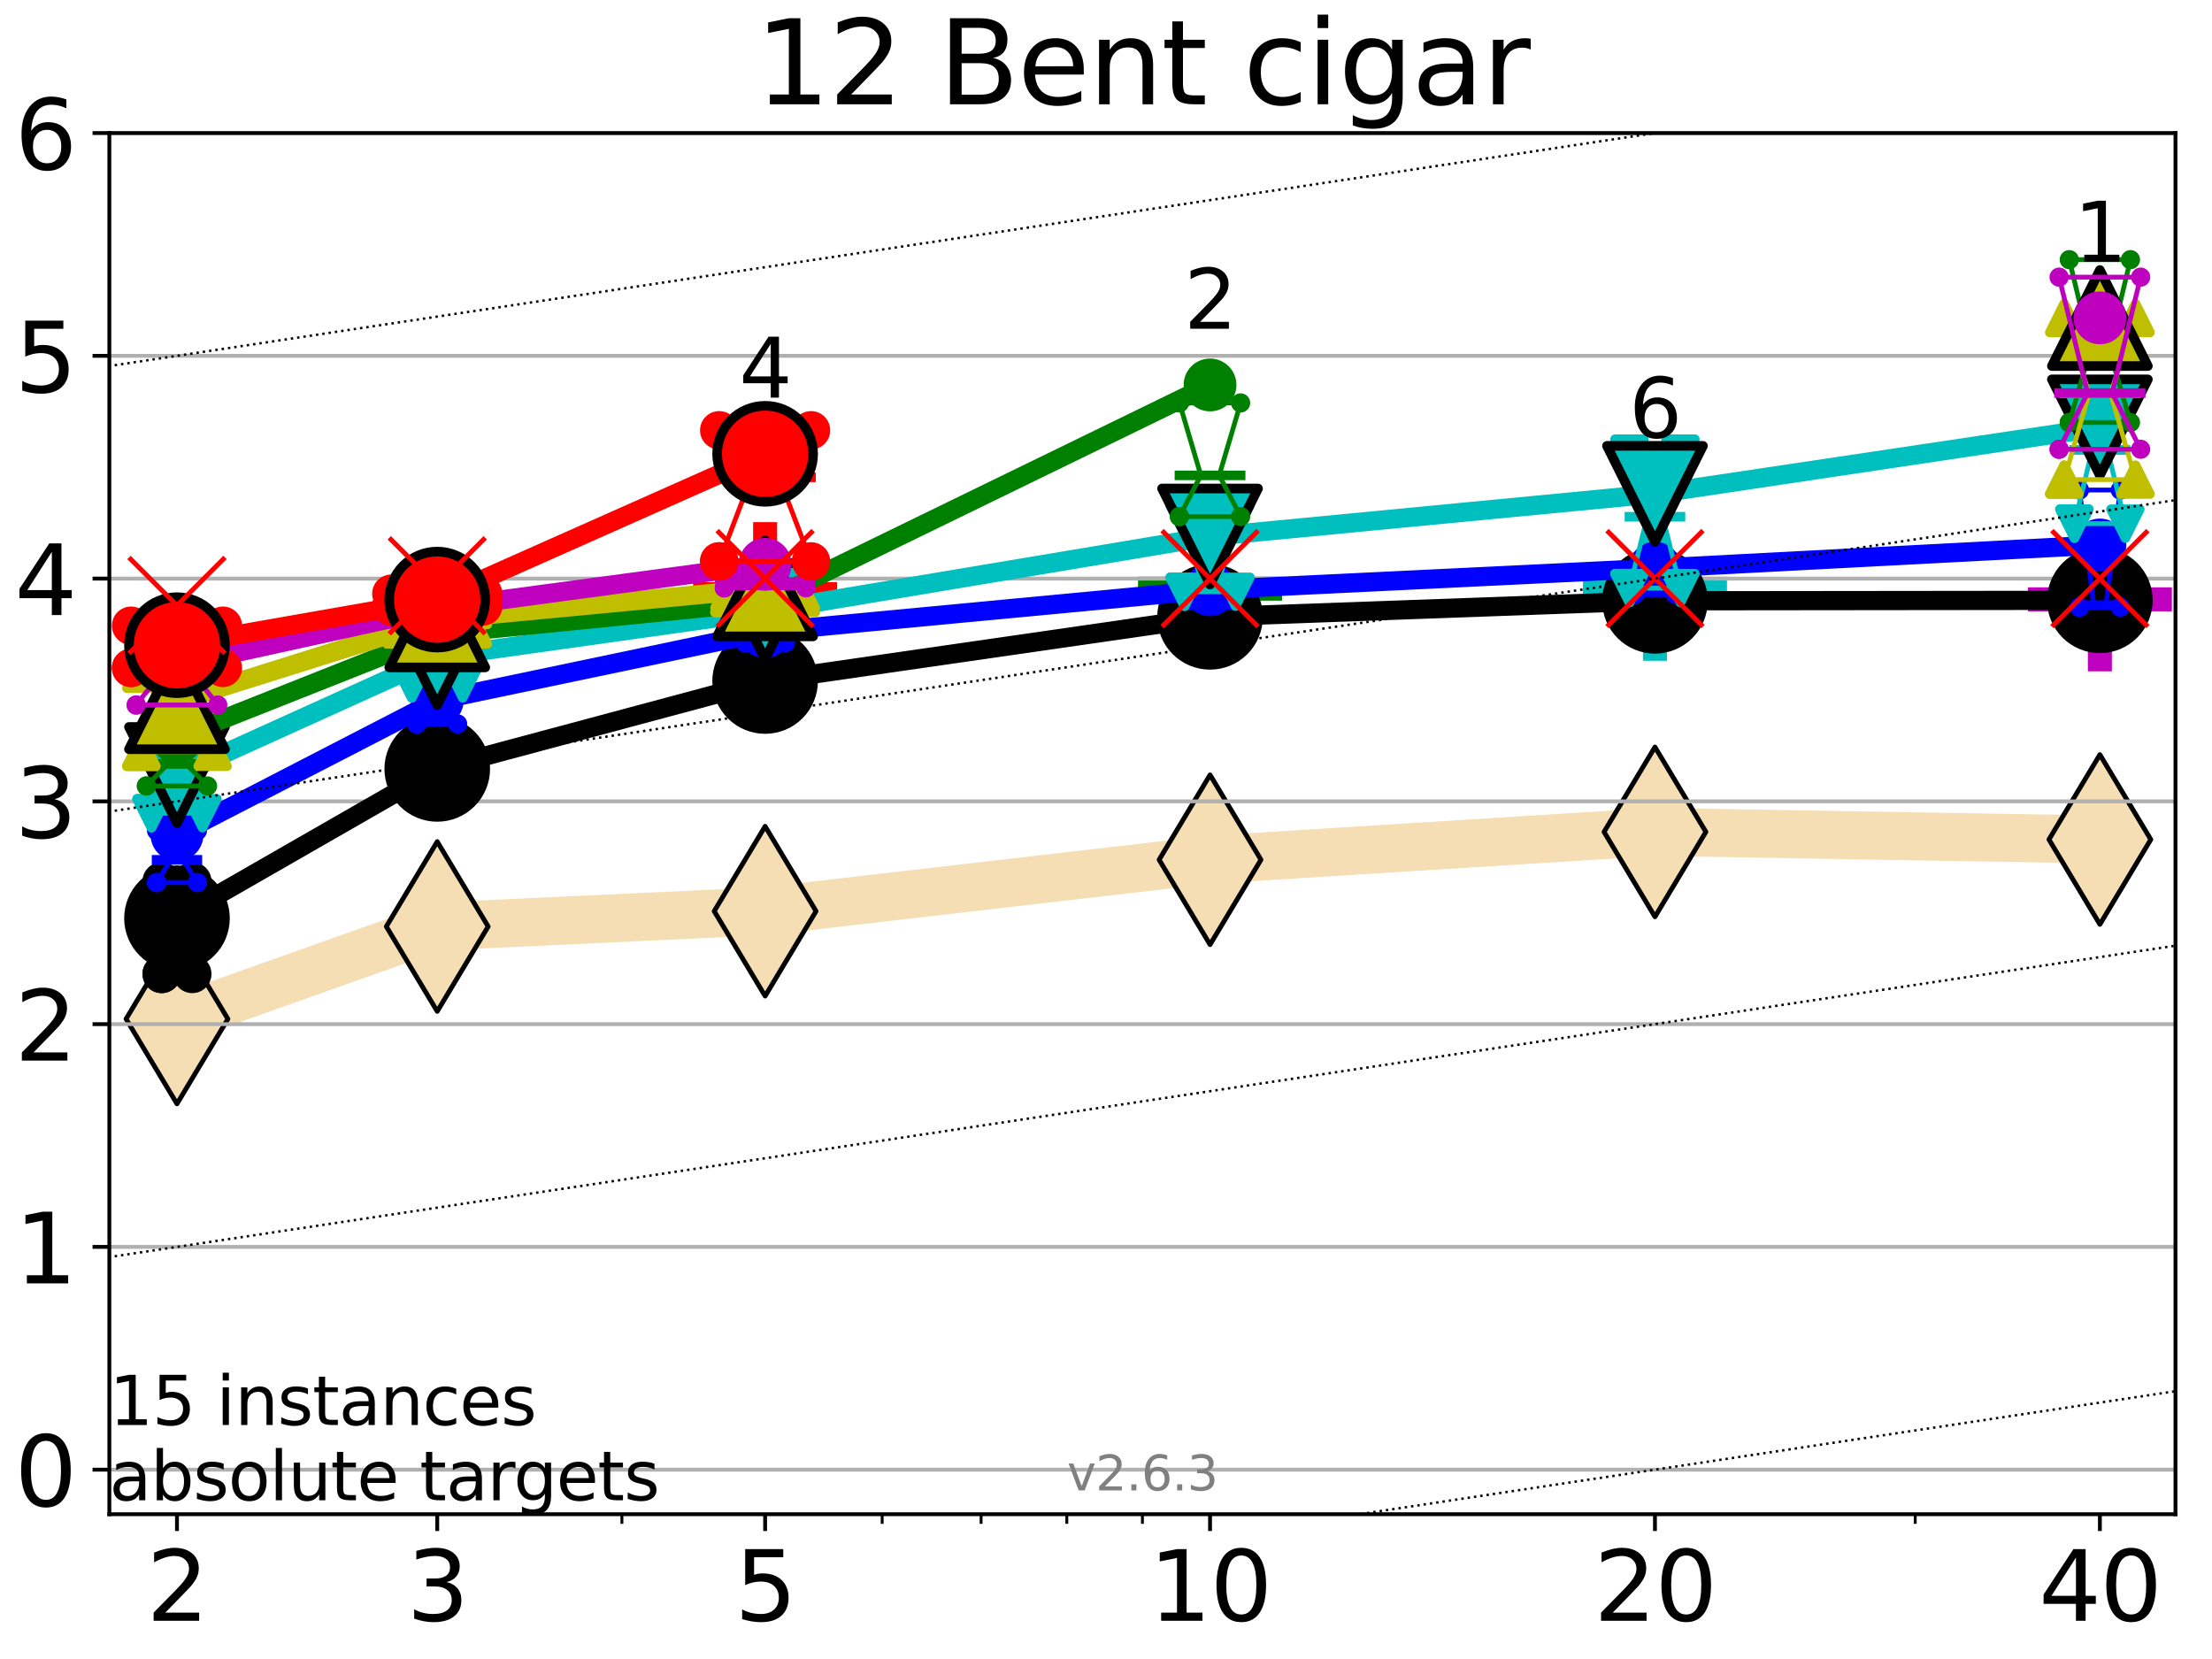 <?xml version="1.0" encoding="utf-8" standalone="no"?>
<!DOCTYPE svg PUBLIC "-//W3C//DTD SVG 1.1//EN"
  "http://www.w3.org/Graphics/SVG/1.1/DTD/svg11.dtd">
<svg xmlns:xlink="http://www.w3.org/1999/xlink" width="460.8pt" height="345.6pt" viewBox="0 0 460.8 345.6" xmlns="http://www.w3.org/2000/svg" version="1.1">
 <defs>
  <style type="text/css">*{stroke-linejoin: round; stroke-linecap: butt}</style>
 </defs>
 <g id="figure_1">
  <g id="patch_1">
   <path d="M 0 345.6 
L 460.8 345.6 
L 460.8 0 
L 0 0 
z
" style="fill: #ffffff"/>
  </g>
  <g id="axes_1">
   <g id="patch_2">
    <path d="M 22.78 315.44 
L 453.192 315.44 
L 453.192 27.72 
L 22.78 27.72 
z
" style="fill: #ffffff"/>
   </g>
   <g id="line2d_1">
    <path d="M 36.868 212.267 
L 91.085 193.007 
L 159.39 189.816 
L 252.074 179.098 
L 344.758 173.301 
L 437.443 174.882 
" clip-path="url(#p392409bcb2)" style="fill: none; stroke: #f5deb3; stroke-width: 10; stroke-linecap: square"/>
    <defs>
     <path id="mf371c10084" d="M -0 17.678 
L 10.607 0 
L 0 -17.678 
L -10.607 -0 
z
" style="stroke: #000000; stroke-linejoin: miter"/>
    </defs>
    <g clip-path="url(#p392409bcb2)">
     <use xlink:href="#mf371c10084" x="36.868" y="212.267" style="fill: #f5deb3; stroke: #000000; stroke-linejoin: miter"/>
     <use xlink:href="#mf371c10084" x="91.085" y="193.007" style="fill: #f5deb3; stroke: #000000; stroke-linejoin: miter"/>
     <use xlink:href="#mf371c10084" x="159.39" y="189.816" style="fill: #f5deb3; stroke: #000000; stroke-linejoin: miter"/>
     <use xlink:href="#mf371c10084" x="252.074" y="179.098" style="fill: #f5deb3; stroke: #000000; stroke-linejoin: miter"/>
     <use xlink:href="#mf371c10084" x="344.758" y="173.301" style="fill: #f5deb3; stroke: #000000; stroke-linejoin: miter"/>
     <use xlink:href="#mf371c10084" x="437.443" y="174.882" style="fill: #f5deb3; stroke: #000000; stroke-linejoin: miter"/>
    </g>
   </g>
   <g id="line2d_2">
    <defs>
     <path id="m4dd9022247" d="M -15 0 
L 15 0 
M 0 15 
L 0 -15 
" style="stroke: #bf00bf; stroke-width: 5"/>
    </defs>
    <g clip-path="url(#p392409bcb2)">
     <use xlink:href="#m4dd9022247" x="437.443" y="124.851" style="fill: #bf00bf; stroke: #bf00bf; stroke-width: 5"/>
    </g>
   </g>
   <g id="line2d_3">
    <defs>
     <path id="md65b9c1502" d="M -15 0 
L 15 0 
M 0 15 
L 0 -15 
" style="stroke: #008000; stroke-width: 5"/>
    </defs>
    <g clip-path="url(#p392409bcb2)">
     <use xlink:href="#md65b9c1502" x="252.074" y="122.631" style="fill: #008000; stroke: #008000; stroke-width: 5"/>
    </g>
   </g>
   <g id="line2d_4">
    <defs>
     <path id="m5926b2ad5e" d="M -15 0 
L 15 0 
M 0 15 
L 0 -15 
" style="stroke: #00bfbf; stroke-width: 5"/>
    </defs>
    <g clip-path="url(#p392409bcb2)">
     <use xlink:href="#m5926b2ad5e" x="344.758" y="122.654" style="fill: #00bfbf; stroke: #00bfbf; stroke-width: 5"/>
    </g>
   </g>
   <g id="line2d_5">
    <defs>
     <path id="m9655ef2b09" d="M -15 0 
L 15 0 
M 0 15 
L 0 -15 
" style="stroke: #ff0000; stroke-width: 5"/>
    </defs>
    <g clip-path="url(#p392409bcb2)">
     <use xlink:href="#m9655ef2b09" x="159.39" y="123.771" style="fill: #ff0000; stroke: #ff0000; stroke-width: 5"/>
    </g>
   </g>
   <g id="matplotlib.axis_1">
    <g id="xtick_1">
     <g id="line2d_6">
      <defs>
       <path id="m7782f20718" d="M 0 0 
L 0 3.5 
" style="stroke: #000000; stroke-width: 0.8"/>
      </defs>
      <g>
       <use xlink:href="#m7782f20718" x="36.868" y="315.44" style="stroke: #000000; stroke-width: 0.8"/>
      </g>
     </g>
     <g id="text_1">
      <!-- 2 -->
      <g transform="translate(30.506 337.637) scale(0.2 -0.2)">
       <defs>
        <path id="DejaVuSans-32" d="M 1228 531 
L 3431 531 
L 3431 0 
L 469 0 
L 469 531 
Q 828 903 1448 1529 
Q 2069 2156 2228 2338 
Q 2531 2678 2651 2914 
Q 2772 3150 2772 3378 
Q 2772 3750 2511 3984 
Q 2250 4219 1831 4219 
Q 1534 4219 1204 4116 
Q 875 4013 500 3803 
L 500 4441 
Q 881 4594 1212 4672 
Q 1544 4750 1819 4750 
Q 2544 4750 2975 4387 
Q 3406 4025 3406 3419 
Q 3406 3131 3298 2873 
Q 3191 2616 2906 2266 
Q 2828 2175 2409 1742 
Q 1991 1309 1228 531 
z
" transform="scale(0.016)"/>
       </defs>
       <use xlink:href="#DejaVuSans-32"/>
      </g>
     </g>
    </g>
    <g id="xtick_2">
     <g id="line2d_7">
      <g>
       <use xlink:href="#m7782f20718" x="91.085" y="315.44" style="stroke: #000000; stroke-width: 0.8"/>
      </g>
     </g>
     <g id="text_2">
      <!-- 3 -->
      <g transform="translate(84.723 337.637) scale(0.2 -0.2)">
       <defs>
        <path id="DejaVuSans-33" d="M 2597 2516 
Q 3050 2419 3304 2112 
Q 3559 1806 3559 1356 
Q 3559 666 3084 287 
Q 2609 -91 1734 -91 
Q 1441 -91 1130 -33 
Q 819 25 488 141 
L 488 750 
Q 750 597 1062 519 
Q 1375 441 1716 441 
Q 2309 441 2620 675 
Q 2931 909 2931 1356 
Q 2931 1769 2642 2001 
Q 2353 2234 1838 2234 
L 1294 2234 
L 1294 2753 
L 1863 2753 
Q 2328 2753 2575 2939 
Q 2822 3125 2822 3475 
Q 2822 3834 2567 4026 
Q 2313 4219 1838 4219 
Q 1578 4219 1281 4162 
Q 984 4106 628 3988 
L 628 4550 
Q 988 4650 1302 4700 
Q 1616 4750 1894 4750 
Q 2613 4750 3031 4423 
Q 3450 4097 3450 3541 
Q 3450 3153 3228 2886 
Q 3006 2619 2597 2516 
z
" transform="scale(0.016)"/>
       </defs>
       <use xlink:href="#DejaVuSans-33"/>
      </g>
     </g>
    </g>
    <g id="xtick_3">
     <g id="line2d_8">
      <g>
       <use xlink:href="#m7782f20718" x="159.39" y="315.44" style="stroke: #000000; stroke-width: 0.8"/>
      </g>
     </g>
     <g id="text_3">
      <!-- 5 -->
      <g transform="translate(153.028 337.637) scale(0.2 -0.2)">
       <defs>
        <path id="DejaVuSans-35" d="M 691 4666 
L 3169 4666 
L 3169 4134 
L 1269 4134 
L 1269 2991 
Q 1406 3038 1543 3061 
Q 1681 3084 1819 3084 
Q 2600 3084 3056 2656 
Q 3513 2228 3513 1497 
Q 3513 744 3044 326 
Q 2575 -91 1722 -91 
Q 1428 -91 1123 -41 
Q 819 9 494 109 
L 494 744 
Q 775 591 1075 516 
Q 1375 441 1709 441 
Q 2250 441 2565 725 
Q 2881 1009 2881 1497 
Q 2881 1984 2565 2268 
Q 2250 2553 1709 2553 
Q 1456 2553 1204 2497 
Q 953 2441 691 2322 
L 691 4666 
z
" transform="scale(0.016)"/>
       </defs>
       <use xlink:href="#DejaVuSans-35"/>
      </g>
     </g>
    </g>
    <g id="xtick_4">
     <g id="line2d_9">
      <g>
       <use xlink:href="#m7782f20718" x="252.074" y="315.44" style="stroke: #000000; stroke-width: 0.8"/>
      </g>
     </g>
     <g id="text_4">
      <!-- 10 -->
      <g transform="translate(239.349 337.637) scale(0.2 -0.2)">
       <defs>
        <path id="DejaVuSans-31" d="M 794 531 
L 1825 531 
L 1825 4091 
L 703 3866 
L 703 4441 
L 1819 4666 
L 2450 4666 
L 2450 531 
L 3481 531 
L 3481 0 
L 794 0 
L 794 531 
z
" transform="scale(0.016)"/>
        <path id="DejaVuSans-30" d="M 2034 4250 
Q 1547 4250 1301 3770 
Q 1056 3291 1056 2328 
Q 1056 1369 1301 889 
Q 1547 409 2034 409 
Q 2525 409 2770 889 
Q 3016 1369 3016 2328 
Q 3016 3291 2770 3770 
Q 2525 4250 2034 4250 
z
M 2034 4750 
Q 2819 4750 3233 4129 
Q 3647 3509 3647 2328 
Q 3647 1150 3233 529 
Q 2819 -91 2034 -91 
Q 1250 -91 836 529 
Q 422 1150 422 2328 
Q 422 3509 836 4129 
Q 1250 4750 2034 4750 
z
" transform="scale(0.016)"/>
       </defs>
       <use xlink:href="#DejaVuSans-31"/>
       <use xlink:href="#DejaVuSans-30" x="63.623"/>
      </g>
     </g>
    </g>
    <g id="xtick_5">
     <g id="line2d_10">
      <g>
       <use xlink:href="#m7782f20718" x="344.758" y="315.44" style="stroke: #000000; stroke-width: 0.8"/>
      </g>
     </g>
     <g id="text_5">
      <!-- 20 -->
      <g transform="translate(332.033 337.637) scale(0.2 -0.2)">
       <use xlink:href="#DejaVuSans-32"/>
       <use xlink:href="#DejaVuSans-30" x="63.623"/>
      </g>
     </g>
    </g>
    <g id="xtick_6">
     <g id="line2d_11">
      <g>
       <use xlink:href="#m7782f20718" x="437.443" y="315.44" style="stroke: #000000; stroke-width: 0.8"/>
      </g>
     </g>
     <g id="text_6">
      <!-- 40 -->
      <g transform="translate(424.718 337.637) scale(0.2 -0.2)">
       <defs>
        <path id="DejaVuSans-34" d="M 2419 4116 
L 825 1625 
L 2419 1625 
L 2419 4116 
z
M 2253 4666 
L 3047 4666 
L 3047 1625 
L 3713 1625 
L 3713 1100 
L 3047 1100 
L 3047 0 
L 2419 0 
L 2419 1100 
L 313 1100 
L 313 1709 
L 2253 4666 
z
" transform="scale(0.016)"/>
       </defs>
       <use xlink:href="#DejaVuSans-34"/>
       <use xlink:href="#DejaVuSans-30" x="63.623"/>
      </g>
     </g>
    </g>
    <g id="xtick_7">
     <g id="line2d_12">
      <defs>
       <path id="m0cb9277eab" d="M 0 0 
L 0 2 
" style="stroke: #000000; stroke-width: 0.6"/>
      </defs>
      <g>
       <use xlink:href="#m0cb9277eab" x="129.552" y="315.44" style="stroke: #000000; stroke-width: 0.6"/>
      </g>
     </g>
    </g>
    <g id="xtick_8">
     <g id="line2d_13">
      <g>
       <use xlink:href="#m0cb9277eab" x="183.769" y="315.44" style="stroke: #000000; stroke-width: 0.6"/>
      </g>
     </g>
    </g>
    <g id="xtick_9">
     <g id="line2d_14">
      <g>
       <use xlink:href="#m0cb9277eab" x="204.381" y="315.44" style="stroke: #000000; stroke-width: 0.6"/>
      </g>
     </g>
    </g>
    <g id="xtick_10">
     <g id="line2d_15">
      <g>
       <use xlink:href="#m0cb9277eab" x="222.237" y="315.44" style="stroke: #000000; stroke-width: 0.6"/>
      </g>
     </g>
    </g>
    <g id="xtick_11">
     <g id="line2d_16">
      <g>
       <use xlink:href="#m0cb9277eab" x="237.986" y="315.44" style="stroke: #000000; stroke-width: 0.6"/>
      </g>
     </g>
    </g>
    <g id="xtick_12">
     <g id="line2d_17">
      <g>
       <use xlink:href="#m0cb9277eab" x="398.975" y="315.44" style="stroke: #000000; stroke-width: 0.6"/>
      </g>
     </g>
    </g>
   </g>
   <g id="matplotlib.axis_2">
    <g id="ytick_1">
     <g id="line2d_18">
      <path d="M 22.78 306.159 
L 453.192 306.159 
" clip-path="url(#p392409bcb2)" style="fill: none; stroke: #b0b0b0; stroke-width: 0.8; stroke-linecap: square"/>
     </g>
     <g id="line2d_19">
      <defs>
       <path id="m97dbd284a2" d="M 0 0 
L -3.5 0 
" style="stroke: #000000; stroke-width: 0.8"/>
      </defs>
      <g>
       <use xlink:href="#m97dbd284a2" x="22.78" y="306.159" style="stroke: #000000; stroke-width: 0.8"/>
      </g>
     </g>
     <g id="text_7">
      <!-- 0 -->
      <g transform="translate(3.055 313.757) scale(0.2 -0.2)">
       <use xlink:href="#DejaVuSans-30"/>
      </g>
     </g>
    </g>
    <g id="ytick_2">
     <g id="line2d_20">
      <path d="M 22.78 259.752 
L 453.192 259.752 
" clip-path="url(#p392409bcb2)" style="fill: none; stroke: #b0b0b0; stroke-width: 0.8; stroke-linecap: square"/>
     </g>
     <g id="line2d_21">
      <g>
       <use xlink:href="#m97dbd284a2" x="22.78" y="259.752" style="stroke: #000000; stroke-width: 0.8"/>
      </g>
     </g>
     <g id="text_8">
      <!-- 1 -->
      <g transform="translate(3.055 267.351) scale(0.2 -0.2)">
       <use xlink:href="#DejaVuSans-31"/>
      </g>
     </g>
    </g>
    <g id="ytick_3">
     <g id="line2d_22">
      <path d="M 22.78 213.346 
L 453.192 213.346 
" clip-path="url(#p392409bcb2)" style="fill: none; stroke: #b0b0b0; stroke-width: 0.8; stroke-linecap: square"/>
     </g>
     <g id="line2d_23">
      <g>
       <use xlink:href="#m97dbd284a2" x="22.78" y="213.346" style="stroke: #000000; stroke-width: 0.8"/>
      </g>
     </g>
     <g id="text_9">
      <!-- 2 -->
      <g transform="translate(3.055 220.944) scale(0.2 -0.2)">
       <use xlink:href="#DejaVuSans-32"/>
      </g>
     </g>
    </g>
    <g id="ytick_4">
     <g id="line2d_24">
      <path d="M 22.78 166.939 
L 453.192 166.939 
" clip-path="url(#p392409bcb2)" style="fill: none; stroke: #b0b0b0; stroke-width: 0.8; stroke-linecap: square"/>
     </g>
     <g id="line2d_25">
      <g>
       <use xlink:href="#m97dbd284a2" x="22.78" y="166.939" style="stroke: #000000; stroke-width: 0.8"/>
      </g>
     </g>
     <g id="text_10">
      <!-- 3 -->
      <g transform="translate(3.055 174.538) scale(0.2 -0.2)">
       <use xlink:href="#DejaVuSans-33"/>
      </g>
     </g>
    </g>
    <g id="ytick_5">
     <g id="line2d_26">
      <path d="M 22.78 120.533 
L 453.192 120.533 
" clip-path="url(#p392409bcb2)" style="fill: none; stroke: #b0b0b0; stroke-width: 0.8; stroke-linecap: square"/>
     </g>
     <g id="line2d_27">
      <g>
       <use xlink:href="#m97dbd284a2" x="22.78" y="120.533" style="stroke: #000000; stroke-width: 0.8"/>
      </g>
     </g>
     <g id="text_11">
      <!-- 4 -->
      <g transform="translate(3.055 128.131) scale(0.2 -0.2)">
       <use xlink:href="#DejaVuSans-34"/>
      </g>
     </g>
    </g>
    <g id="ytick_6">
     <g id="line2d_28">
      <path d="M 22.78 74.126 
L 453.192 74.126 
" clip-path="url(#p392409bcb2)" style="fill: none; stroke: #b0b0b0; stroke-width: 0.8; stroke-linecap: square"/>
     </g>
     <g id="line2d_29">
      <g>
       <use xlink:href="#m97dbd284a2" x="22.78" y="74.126" style="stroke: #000000; stroke-width: 0.8"/>
      </g>
     </g>
     <g id="text_12">
      <!-- 5 -->
      <g transform="translate(3.055 81.725) scale(0.2 -0.2)">
       <use xlink:href="#DejaVuSans-35"/>
      </g>
     </g>
    </g>
    <g id="ytick_7">
     <g id="line2d_30">
      <path d="M 22.78 27.72 
L 453.192 27.72 
" clip-path="url(#p392409bcb2)" style="fill: none; stroke: #b0b0b0; stroke-width: 0.8; stroke-linecap: square"/>
     </g>
     <g id="line2d_31">
      <g>
       <use xlink:href="#m97dbd284a2" x="22.78" y="27.72" style="stroke: #000000; stroke-width: 0.8"/>
      </g>
     </g>
     <g id="text_13">
      <!-- 6 -->
      <g transform="translate(3.055 35.318) scale(0.2 -0.2)">
       <defs>
        <path id="DejaVuSans-36" d="M 2113 2584 
Q 1688 2584 1439 2293 
Q 1191 2003 1191 1497 
Q 1191 994 1439 701 
Q 1688 409 2113 409 
Q 2538 409 2786 701 
Q 3034 994 3034 1497 
Q 3034 2003 2786 2293 
Q 2538 2584 2113 2584 
z
M 3366 4563 
L 3366 3988 
Q 3128 4100 2886 4159 
Q 2644 4219 2406 4219 
Q 1781 4219 1451 3797 
Q 1122 3375 1075 2522 
Q 1259 2794 1537 2939 
Q 1816 3084 2150 3084 
Q 2853 3084 3261 2657 
Q 3669 2231 3669 1497 
Q 3669 778 3244 343 
Q 2819 -91 2113 -91 
Q 1303 -91 875 529 
Q 447 1150 447 2328 
Q 447 3434 972 4092 
Q 1497 4750 2381 4750 
Q 2619 4750 2861 4703 
Q 3103 4656 3366 4563 
z
" transform="scale(0.016)"/>
       </defs>
       <use xlink:href="#DejaVuSans-36"/>
      </g>
     </g>
    </g>
   </g>
   <g id="line2d_32">
    <path d="M 33.682 202.89 
L 35.912 196.428 
L 33.682 183.6 
L 40.054 183.6 
L 37.824 196.428 
L 40.054 202.89 
L 33.682 202.89 
" clip-path="url(#p392409bcb2)" style="fill: none; stroke: #000000; stroke-linecap: square"/>
   </g>
   <g id="line2d_33">
    <path d="M 33.682 202.89 
L 40.054 202.89 
L 40.054 183.6 
L 33.682 183.6 
L 33.682 202.89 
" clip-path="url(#p392409bcb2)" style="fill: none"/>
    <defs>
     <path id="ma83ab31ec9" d="M 0 3 
C 0.796 3 1.559 2.684 2.121 2.121 
C 2.684 1.559 3 0.796 3 0 
C 3 -0.796 2.684 -1.559 2.121 -2.121 
C 1.559 -2.684 0.796 -3 0 -3 
C -0.796 -3 -1.559 -2.684 -2.121 -2.121 
C -2.684 -1.559 -3 -0.796 -3 0 
C -3 0.796 -2.684 1.559 -2.121 2.121 
C -1.559 2.684 -0.796 3 0 3 
z
" style="stroke: #000000; stroke-width: 2"/>
    </defs>
    <g clip-path="url(#p392409bcb2)">
     <use xlink:href="#ma83ab31ec9" x="33.682" y="202.89" style="stroke: #000000; stroke-width: 2"/>
     <use xlink:href="#ma83ab31ec9" x="40.054" y="202.89" style="stroke: #000000; stroke-width: 2"/>
     <use xlink:href="#ma83ab31ec9" x="40.054" y="183.6" style="stroke: #000000; stroke-width: 2"/>
     <use xlink:href="#ma83ab31ec9" x="33.682" y="183.6" style="stroke: #000000; stroke-width: 2"/>
     <use xlink:href="#ma83ab31ec9" x="33.682" y="202.89" style="stroke: #000000; stroke-width: 2"/>
    </g>
   </g>
   <g id="line2d_34">
    <path d="M 33.682 196.428 
L 40.054 196.428 
" clip-path="url(#p392409bcb2)" style="fill: none; stroke: #000000; stroke-width: 2; stroke-linecap: square"/>
   </g>
   <g id="line2d_35">
    <path d="M 87.899 165.172 
L 90.129 160.197 
L 87.899 156.938 
L 94.271 156.938 
L 92.041 160.197 
L 94.271 165.172 
L 87.899 165.172 
" clip-path="url(#p392409bcb2)" style="fill: none; stroke: #000000; stroke-linecap: square"/>
   </g>
   <g id="line2d_36">
    <path d="M 87.899 165.172 
L 94.271 165.172 
L 94.271 156.938 
L 87.899 156.938 
L 87.899 165.172 
" clip-path="url(#p392409bcb2)" style="fill: none"/>
    <g clip-path="url(#p392409bcb2)">
     <use xlink:href="#ma83ab31ec9" x="87.899" y="165.172" style="stroke: #000000; stroke-width: 2"/>
     <use xlink:href="#ma83ab31ec9" x="94.271" y="165.172" style="stroke: #000000; stroke-width: 2"/>
     <use xlink:href="#ma83ab31ec9" x="94.271" y="156.938" style="stroke: #000000; stroke-width: 2"/>
     <use xlink:href="#ma83ab31ec9" x="87.899" y="156.938" style="stroke: #000000; stroke-width: 2"/>
     <use xlink:href="#ma83ab31ec9" x="87.899" y="165.172" style="stroke: #000000; stroke-width: 2"/>
    </g>
   </g>
   <g id="line2d_37">
    <path d="M 87.899 160.197 
L 94.271 160.197 
" clip-path="url(#p392409bcb2)" style="fill: none; stroke: #000000; stroke-width: 2; stroke-linecap: square"/>
   </g>
   <g id="line2d_38">
    <path d="M 156.204 144.43 
L 158.434 143.496 
L 156.204 139.352 
L 162.576 139.352 
L 160.346 143.496 
L 162.576 144.43 
L 156.204 144.43 
" clip-path="url(#p392409bcb2)" style="fill: none; stroke: #000000; stroke-linecap: square"/>
   </g>
   <g id="line2d_39">
    <path d="M 156.204 144.43 
L 162.576 144.43 
L 162.576 139.352 
L 156.204 139.352 
L 156.204 144.43 
" clip-path="url(#p392409bcb2)" style="fill: none"/>
    <g clip-path="url(#p392409bcb2)">
     <use xlink:href="#ma83ab31ec9" x="156.204" y="144.43" style="stroke: #000000; stroke-width: 2"/>
     <use xlink:href="#ma83ab31ec9" x="162.576" y="144.43" style="stroke: #000000; stroke-width: 2"/>
     <use xlink:href="#ma83ab31ec9" x="162.576" y="139.352" style="stroke: #000000; stroke-width: 2"/>
     <use xlink:href="#ma83ab31ec9" x="156.204" y="139.352" style="stroke: #000000; stroke-width: 2"/>
     <use xlink:href="#ma83ab31ec9" x="156.204" y="144.43" style="stroke: #000000; stroke-width: 2"/>
    </g>
   </g>
   <g id="line2d_40">
    <path d="M 156.204 143.496 
L 162.576 143.496 
" clip-path="url(#p392409bcb2)" style="fill: none; stroke: #000000; stroke-width: 2; stroke-linecap: square"/>
   </g>
   <g id="line2d_41">
    <path d="M 248.888 129.13 
L 251.118 128.681 
L 248.888 127.704 
L 255.26 127.704 
L 253.03 128.681 
L 255.26 129.13 
L 248.888 129.13 
" clip-path="url(#p392409bcb2)" style="fill: none; stroke: #000000; stroke-linecap: square"/>
   </g>
   <g id="line2d_42">
    <path d="M 248.888 129.13 
L 255.26 129.13 
L 255.26 127.704 
L 248.888 127.704 
L 248.888 129.13 
" clip-path="url(#p392409bcb2)" style="fill: none"/>
    <g clip-path="url(#p392409bcb2)">
     <use xlink:href="#ma83ab31ec9" x="248.888" y="129.13" style="stroke: #000000; stroke-width: 2"/>
     <use xlink:href="#ma83ab31ec9" x="255.26" y="129.13" style="stroke: #000000; stroke-width: 2"/>
     <use xlink:href="#ma83ab31ec9" x="255.26" y="127.704" style="stroke: #000000; stroke-width: 2"/>
     <use xlink:href="#ma83ab31ec9" x="248.888" y="127.704" style="stroke: #000000; stroke-width: 2"/>
     <use xlink:href="#ma83ab31ec9" x="248.888" y="129.13" style="stroke: #000000; stroke-width: 2"/>
    </g>
   </g>
   <g id="line2d_43">
    <path d="M 248.888 128.681 
L 255.26 128.681 
" clip-path="url(#p392409bcb2)" style="fill: none; stroke: #000000; stroke-width: 2; stroke-linecap: square"/>
   </g>
   <g id="line2d_44">
    <path d="M 341.572 125.926 
L 343.803 125.177 
L 341.572 124.844 
L 347.945 124.844 
L 345.714 125.177 
L 347.945 125.926 
L 341.572 125.926 
" clip-path="url(#p392409bcb2)" style="fill: none; stroke: #000000; stroke-linecap: square"/>
   </g>
   <g id="line2d_45">
    <path d="M 341.572 125.926 
L 347.945 125.926 
L 347.945 124.844 
L 341.572 124.844 
L 341.572 125.926 
" clip-path="url(#p392409bcb2)" style="fill: none"/>
    <g clip-path="url(#p392409bcb2)">
     <use xlink:href="#ma83ab31ec9" x="341.572" y="125.926" style="stroke: #000000; stroke-width: 2"/>
     <use xlink:href="#ma83ab31ec9" x="347.945" y="125.926" style="stroke: #000000; stroke-width: 2"/>
     <use xlink:href="#ma83ab31ec9" x="347.945" y="124.844" style="stroke: #000000; stroke-width: 2"/>
     <use xlink:href="#ma83ab31ec9" x="341.572" y="124.844" style="stroke: #000000; stroke-width: 2"/>
     <use xlink:href="#ma83ab31ec9" x="341.572" y="125.926" style="stroke: #000000; stroke-width: 2"/>
    </g>
   </g>
   <g id="line2d_46">
    <path d="M 341.572 125.177 
L 347.945 125.177 
" clip-path="url(#p392409bcb2)" style="fill: none; stroke: #000000; stroke-width: 2; stroke-linecap: square"/>
   </g>
   <g id="line2d_47">
    <path d="M 434.257 127.051 
L 436.487 126.901 
L 434.257 126.881 
L 440.629 126.881 
L 438.398 126.901 
L 440.629 127.051 
L 434.257 127.051 
" clip-path="url(#p392409bcb2)" style="fill: none; stroke: #000000; stroke-linecap: square"/>
   </g>
   <g id="line2d_48">
    <path d="M 434.257 127.051 
L 440.629 127.051 
L 440.629 126.881 
L 434.257 126.881 
L 434.257 127.051 
" clip-path="url(#p392409bcb2)" style="fill: none"/>
    <g clip-path="url(#p392409bcb2)">
     <use xlink:href="#ma83ab31ec9" x="434.257" y="127.051" style="stroke: #000000; stroke-width: 2"/>
     <use xlink:href="#ma83ab31ec9" x="440.629" y="127.051" style="stroke: #000000; stroke-width: 2"/>
     <use xlink:href="#ma83ab31ec9" x="440.629" y="126.881" style="stroke: #000000; stroke-width: 2"/>
     <use xlink:href="#ma83ab31ec9" x="434.257" y="126.881" style="stroke: #000000; stroke-width: 2"/>
     <use xlink:href="#ma83ab31ec9" x="434.257" y="127.051" style="stroke: #000000; stroke-width: 2"/>
    </g>
   </g>
   <g id="line2d_49">
    <path d="M 434.257 126.901 
L 440.629 126.901 
" clip-path="url(#p392409bcb2)" style="fill: none; stroke: #000000; stroke-width: 2; stroke-linecap: square"/>
   </g>
   <g id="line2d_50">
    <path d="M 36.868 191.292 
L 91.085 160.178 
" clip-path="url(#p392409bcb2)" style="fill: none; stroke: #000000; stroke-width: 4; stroke-linecap: square"/>
   </g>
   <g id="line2d_51">
    <path d="M 91.085 160.178 
L 159.39 141.866 
" clip-path="url(#p392409bcb2)" style="fill: none; stroke: #000000; stroke-width: 4; stroke-linecap: square"/>
   </g>
   <g id="line2d_52">
    <path d="M 159.39 141.866 
L 252.074 128.497 
" clip-path="url(#p392409bcb2)" style="fill: none; stroke: #000000; stroke-width: 4; stroke-linecap: square"/>
   </g>
   <g id="line2d_53">
    <path d="M 252.074 128.497 
L 344.758 125.158 
" clip-path="url(#p392409bcb2)" style="fill: none; stroke: #000000; stroke-width: 4; stroke-linecap: square"/>
   </g>
   <g id="line2d_54">
    <path d="M 344.758 125.158 
L 437.443 125.057 
" clip-path="url(#p392409bcb2)" style="fill: none; stroke: #000000; stroke-width: 4; stroke-linecap: square"/>
   </g>
   <g id="line2d_55">
    <path d="M 36.868 191.292 
L 91.085 160.178 
L 159.39 141.866 
L 252.074 128.497 
L 344.758 125.158 
L 437.443 125.057 
" clip-path="url(#p392409bcb2)" style="fill: none"/>
    <defs>
     <path id="m750332c1df" d="M 0 10 
C 2.652 10 5.196 8.946 7.071 7.071 
C 8.946 5.196 10 2.652 10 0 
C 10 -2.652 8.946 -5.196 7.071 -7.071 
C 5.196 -8.946 2.652 -10 0 -10 
C -2.652 -10 -5.196 -8.946 -7.071 -7.071 
C -8.946 -5.196 -10 -2.652 -10 0 
C -10 2.652 -8.946 5.196 -7.071 7.071 
C -5.196 8.946 -2.652 10 0 10 
z
" style="stroke: #000000; stroke-width: 2"/>
    </defs>
    <g clip-path="url(#p392409bcb2)">
     <use xlink:href="#m750332c1df" x="36.868" y="191.292" style="stroke: #000000; stroke-width: 2"/>
     <use xlink:href="#m750332c1df" x="91.085" y="160.178" style="stroke: #000000; stroke-width: 2"/>
     <use xlink:href="#m750332c1df" x="159.39" y="141.866" style="stroke: #000000; stroke-width: 2"/>
     <use xlink:href="#m750332c1df" x="252.074" y="128.497" style="stroke: #000000; stroke-width: 2"/>
     <use xlink:href="#m750332c1df" x="344.758" y="125.158" style="stroke: #000000; stroke-width: 2"/>
     <use xlink:href="#m750332c1df" x="437.443" y="125.057" style="stroke: #000000; stroke-width: 2"/>
    </g>
   </g>
   <g id="line2d_56">
    <path d="M 32.62 183.849 
L 35.594 179.117 
L 32.62 173.066 
L 41.116 173.066 
L 38.143 179.117 
L 41.116 183.849 
L 32.62 183.849 
" clip-path="url(#p392409bcb2)" style="fill: none; stroke: #0000ff; stroke-linecap: square"/>
   </g>
   <g id="line2d_57">
    <path d="M 32.62 183.849 
L 41.116 183.849 
L 41.116 173.066 
L 32.62 173.066 
L 32.62 183.849 
" clip-path="url(#p392409bcb2)" style="fill: none"/>
    <defs>
     <path id="md3cc6a2f9b" d="M 0 1.5 
C 0.398 1.5 0.779 1.342 1.061 1.061 
C 1.342 0.779 1.5 0.398 1.5 0 
C 1.5 -0.398 1.342 -0.779 1.061 -1.061 
C 0.779 -1.342 0.398 -1.5 0 -1.5 
C -0.398 -1.5 -0.779 -1.342 -1.061 -1.061 
C -1.342 -0.779 -1.5 -0.398 -1.5 0 
C -1.5 0.398 -1.342 0.779 -1.061 1.061 
C -0.779 1.342 -0.398 1.5 0 1.5 
z
" style="stroke: #0000ff"/>
    </defs>
    <g clip-path="url(#p392409bcb2)">
     <use xlink:href="#md3cc6a2f9b" x="32.62" y="183.849" style="fill: #0000ff; stroke: #0000ff"/>
     <use xlink:href="#md3cc6a2f9b" x="41.116" y="183.849" style="fill: #0000ff; stroke: #0000ff"/>
     <use xlink:href="#md3cc6a2f9b" x="41.116" y="173.066" style="fill: #0000ff; stroke: #0000ff"/>
     <use xlink:href="#md3cc6a2f9b" x="32.62" y="173.066" style="fill: #0000ff; stroke: #0000ff"/>
     <use xlink:href="#md3cc6a2f9b" x="32.62" y="183.849" style="fill: #0000ff; stroke: #0000ff"/>
    </g>
   </g>
   <g id="line2d_58">
    <path d="M 32.62 179.117 
L 41.116 179.117 
" clip-path="url(#p392409bcb2)" style="fill: none; stroke: #0000ff; stroke-width: 2; stroke-linecap: square"/>
   </g>
   <g id="line2d_59">
    <path d="M 86.837 150.81 
L 89.811 146.105 
L 86.837 141.669 
L 95.333 141.669 
L 92.359 146.105 
L 95.333 150.81 
L 86.837 150.81 
" clip-path="url(#p392409bcb2)" style="fill: none; stroke: #0000ff; stroke-linecap: square"/>
   </g>
   <g id="line2d_60">
    <path d="M 86.837 150.81 
L 95.333 150.81 
L 95.333 141.669 
L 86.837 141.669 
L 86.837 150.81 
" clip-path="url(#p392409bcb2)" style="fill: none"/>
    <g clip-path="url(#p392409bcb2)">
     <use xlink:href="#md3cc6a2f9b" x="86.837" y="150.81" style="fill: #0000ff; stroke: #0000ff"/>
     <use xlink:href="#md3cc6a2f9b" x="95.333" y="150.81" style="fill: #0000ff; stroke: #0000ff"/>
     <use xlink:href="#md3cc6a2f9b" x="95.333" y="141.669" style="fill: #0000ff; stroke: #0000ff"/>
     <use xlink:href="#md3cc6a2f9b" x="86.837" y="141.669" style="fill: #0000ff; stroke: #0000ff"/>
     <use xlink:href="#md3cc6a2f9b" x="86.837" y="150.81" style="fill: #0000ff; stroke: #0000ff"/>
    </g>
   </g>
   <g id="line2d_61">
    <path d="M 86.837 146.105 
L 95.333 146.105 
" clip-path="url(#p392409bcb2)" style="fill: none; stroke: #0000ff; stroke-width: 2; stroke-linecap: square"/>
   </g>
   <g id="line2d_62">
    <path d="M 155.142 133.855 
L 158.116 131.96 
L 155.142 130.563 
L 163.638 130.563 
L 160.665 131.96 
L 163.638 133.855 
L 155.142 133.855 
" clip-path="url(#p392409bcb2)" style="fill: none; stroke: #0000ff; stroke-linecap: square"/>
   </g>
   <g id="line2d_63">
    <path d="M 155.142 133.855 
L 163.638 133.855 
L 163.638 130.563 
L 155.142 130.563 
L 155.142 133.855 
" clip-path="url(#p392409bcb2)" style="fill: none"/>
    <g clip-path="url(#p392409bcb2)">
     <use xlink:href="#md3cc6a2f9b" x="155.142" y="133.855" style="fill: #0000ff; stroke: #0000ff"/>
     <use xlink:href="#md3cc6a2f9b" x="163.638" y="133.855" style="fill: #0000ff; stroke: #0000ff"/>
     <use xlink:href="#md3cc6a2f9b" x="163.638" y="130.563" style="fill: #0000ff; stroke: #0000ff"/>
     <use xlink:href="#md3cc6a2f9b" x="155.142" y="130.563" style="fill: #0000ff; stroke: #0000ff"/>
     <use xlink:href="#md3cc6a2f9b" x="155.142" y="133.855" style="fill: #0000ff; stroke: #0000ff"/>
    </g>
   </g>
   <g id="line2d_64">
    <path d="M 155.142 131.96 
L 163.638 131.96 
" clip-path="url(#p392409bcb2)" style="fill: none; stroke: #0000ff; stroke-width: 2; stroke-linecap: square"/>
   </g>
   <g id="line2d_65">
    <path d="M 247.826 125.138 
L 250.8 124.528 
L 247.826 123.595 
L 256.322 123.595 
L 253.349 124.528 
L 256.322 125.138 
L 247.826 125.138 
" clip-path="url(#p392409bcb2)" style="fill: none; stroke: #0000ff; stroke-linecap: square"/>
   </g>
   <g id="line2d_66">
    <path d="M 247.826 125.138 
L 256.322 125.138 
L 256.322 123.595 
L 247.826 123.595 
L 247.826 125.138 
" clip-path="url(#p392409bcb2)" style="fill: none"/>
    <g clip-path="url(#p392409bcb2)">
     <use xlink:href="#md3cc6a2f9b" x="247.826" y="125.138" style="fill: #0000ff; stroke: #0000ff"/>
     <use xlink:href="#md3cc6a2f9b" x="256.322" y="125.138" style="fill: #0000ff; stroke: #0000ff"/>
     <use xlink:href="#md3cc6a2f9b" x="256.322" y="123.595" style="fill: #0000ff; stroke: #0000ff"/>
     <use xlink:href="#md3cc6a2f9b" x="247.826" y="123.595" style="fill: #0000ff; stroke: #0000ff"/>
     <use xlink:href="#md3cc6a2f9b" x="247.826" y="125.138" style="fill: #0000ff; stroke: #0000ff"/>
    </g>
   </g>
   <g id="line2d_67">
    <path d="M 247.826 124.528 
L 256.322 124.528 
" clip-path="url(#p392409bcb2)" style="fill: none; stroke: #0000ff; stroke-width: 2; stroke-linecap: square"/>
   </g>
   <g id="line2d_68">
    <path d="M 340.51 123.858 
L 343.484 123.331 
L 340.51 122.281 
L 349.007 122.281 
L 346.033 123.331 
L 349.007 123.858 
L 340.51 123.858 
" clip-path="url(#p392409bcb2)" style="fill: none; stroke: #0000ff; stroke-linecap: square"/>
   </g>
   <g id="line2d_69">
    <path d="M 340.51 123.858 
L 349.007 123.858 
L 349.007 122.281 
L 340.51 122.281 
L 340.51 123.858 
" clip-path="url(#p392409bcb2)" style="fill: none"/>
    <g clip-path="url(#p392409bcb2)">
     <use xlink:href="#md3cc6a2f9b" x="340.51" y="123.858" style="fill: #0000ff; stroke: #0000ff"/>
     <use xlink:href="#md3cc6a2f9b" x="349.007" y="123.858" style="fill: #0000ff; stroke: #0000ff"/>
     <use xlink:href="#md3cc6a2f9b" x="349.007" y="122.281" style="fill: #0000ff; stroke: #0000ff"/>
     <use xlink:href="#md3cc6a2f9b" x="340.51" y="122.281" style="fill: #0000ff; stroke: #0000ff"/>
     <use xlink:href="#md3cc6a2f9b" x="340.51" y="123.858" style="fill: #0000ff; stroke: #0000ff"/>
    </g>
   </g>
   <g id="line2d_70">
    <path d="M 340.51 123.331 
L 349.007 123.331 
" clip-path="url(#p392409bcb2)" style="fill: none; stroke: #0000ff; stroke-width: 2; stroke-linecap: square"/>
   </g>
   <g id="line2d_71">
    <path d="M 433.195 126.472 
L 436.168 126.067 
L 433.195 102.081 
L 441.691 102.081 
L 438.717 126.067 
L 441.691 126.472 
L 433.195 126.472 
" clip-path="url(#p392409bcb2)" style="fill: none; stroke: #0000ff; stroke-linecap: square"/>
   </g>
   <g id="line2d_72">
    <path d="M 433.195 126.472 
L 441.691 126.472 
L 441.691 102.081 
L 433.195 102.081 
L 433.195 126.472 
" clip-path="url(#p392409bcb2)" style="fill: none"/>
    <g clip-path="url(#p392409bcb2)">
     <use xlink:href="#md3cc6a2f9b" x="433.195" y="126.472" style="fill: #0000ff; stroke: #0000ff"/>
     <use xlink:href="#md3cc6a2f9b" x="441.691" y="126.472" style="fill: #0000ff; stroke: #0000ff"/>
     <use xlink:href="#md3cc6a2f9b" x="441.691" y="102.081" style="fill: #0000ff; stroke: #0000ff"/>
     <use xlink:href="#md3cc6a2f9b" x="433.195" y="102.081" style="fill: #0000ff; stroke: #0000ff"/>
     <use xlink:href="#md3cc6a2f9b" x="433.195" y="126.472" style="fill: #0000ff; stroke: #0000ff"/>
    </g>
   </g>
   <g id="line2d_73">
    <path d="M 433.195 126.067 
L 441.691 126.067 
" clip-path="url(#p392409bcb2)" style="fill: none; stroke: #0000ff; stroke-width: 2; stroke-linecap: square"/>
   </g>
   <g id="line2d_74">
    <path d="M 36.868 173.894 
L 91.085 145.909 
" clip-path="url(#p392409bcb2)" style="fill: none; stroke: #0000ff; stroke-width: 4; stroke-linecap: square"/>
   </g>
   <g id="line2d_75">
    <path d="M 91.085 145.909 
L 159.39 131.603 
" clip-path="url(#p392409bcb2)" style="fill: none; stroke: #0000ff; stroke-width: 4; stroke-linecap: square"/>
   </g>
   <g id="line2d_76">
    <path d="M 159.39 131.603 
L 252.074 122.85 
" clip-path="url(#p392409bcb2)" style="fill: none; stroke: #0000ff; stroke-width: 4; stroke-linecap: square"/>
   </g>
   <g id="line2d_77">
    <path d="M 252.074 122.85 
L 344.758 118.377 
" clip-path="url(#p392409bcb2)" style="fill: none; stroke: #0000ff; stroke-width: 4; stroke-linecap: square"/>
   </g>
   <g id="line2d_78">
    <path d="M 344.758 118.377 
L 437.443 113.529 
" clip-path="url(#p392409bcb2)" style="fill: none; stroke: #0000ff; stroke-width: 4; stroke-linecap: square"/>
   </g>
   <g id="line2d_79">
    <path d="M 36.868 173.894 
L 91.085 145.909 
L 159.39 131.603 
L 252.074 122.85 
L 344.758 118.377 
L 437.443 113.529 
" clip-path="url(#p392409bcb2)" style="fill: none"/>
    <defs>
     <path id="ma8c3dac991" d="M 0 5 
C 1.326 5 2.598 4.473 3.536 3.536 
C 4.473 2.598 5 1.326 5 0 
C 5 -1.326 4.473 -2.598 3.536 -3.536 
C 2.598 -4.473 1.326 -5 0 -5 
C -1.326 -5 -2.598 -4.473 -3.536 -3.536 
C -4.473 -2.598 -5 -1.326 -5 0 
C -5 1.326 -4.473 2.598 -3.536 3.536 
C -2.598 4.473 -1.326 5 0 5 
z
" style="stroke: #0000ff"/>
    </defs>
    <g clip-path="url(#p392409bcb2)">
     <use xlink:href="#ma8c3dac991" x="36.868" y="173.894" style="fill: #0000ff; stroke: #0000ff"/>
     <use xlink:href="#ma8c3dac991" x="91.085" y="145.909" style="fill: #0000ff; stroke: #0000ff"/>
     <use xlink:href="#ma8c3dac991" x="159.39" y="131.603" style="fill: #0000ff; stroke: #0000ff"/>
     <use xlink:href="#ma8c3dac991" x="252.074" y="122.85" style="fill: #0000ff; stroke: #0000ff"/>
     <use xlink:href="#ma8c3dac991" x="344.758" y="118.377" style="fill: #0000ff; stroke: #0000ff"/>
     <use xlink:href="#ma8c3dac991" x="437.443" y="113.529" style="fill: #0000ff; stroke: #0000ff"/>
    </g>
   </g>
   <g id="line2d_80">
    <path d="M 31.558 169.413 
L 35.275 165.491 
L 31.558 157.111 
L 42.178 157.111 
L 38.461 165.491 
L 42.178 169.413 
L 31.558 169.413 
" clip-path="url(#p392409bcb2)" style="fill: none; stroke: #00bfbf; stroke-linecap: square"/>
   </g>
   <g id="line2d_81">
    <path d="M 31.558 169.413 
L 42.178 169.413 
L 42.178 157.111 
L 31.558 157.111 
L 31.558 169.413 
" clip-path="url(#p392409bcb2)" style="fill: none"/>
    <defs>
     <path id="me6cc42ba65" d="M -0 3 
L 3 -3 
L -3 -3 
z
" style="stroke: #00bfbf; stroke-width: 2; stroke-linejoin: miter"/>
    </defs>
    <g clip-path="url(#p392409bcb2)">
     <use xlink:href="#me6cc42ba65" x="31.558" y="169.413" style="fill: #00bfbf; stroke: #00bfbf; stroke-width: 2; stroke-linejoin: miter"/>
     <use xlink:href="#me6cc42ba65" x="42.178" y="169.413" style="fill: #00bfbf; stroke: #00bfbf; stroke-width: 2; stroke-linejoin: miter"/>
     <use xlink:href="#me6cc42ba65" x="42.178" y="157.111" style="fill: #00bfbf; stroke: #00bfbf; stroke-width: 2; stroke-linejoin: miter"/>
     <use xlink:href="#me6cc42ba65" x="31.558" y="157.111" style="fill: #00bfbf; stroke: #00bfbf; stroke-width: 2; stroke-linejoin: miter"/>
     <use xlink:href="#me6cc42ba65" x="31.558" y="169.413" style="fill: #00bfbf; stroke: #00bfbf; stroke-width: 2; stroke-linejoin: miter"/>
    </g>
   </g>
   <g id="line2d_82">
    <path d="M 31.558 165.491 
L 42.178 165.491 
" clip-path="url(#p392409bcb2)" style="fill: none; stroke: #00bfbf; stroke-width: 2; stroke-linecap: square"/>
   </g>
   <g id="line2d_83">
    <path d="M 85.775 142.37 
L 89.492 138.347 
L 85.775 132.623 
L 96.395 132.623 
L 92.678 138.347 
L 96.395 142.37 
L 85.775 142.37 
" clip-path="url(#p392409bcb2)" style="fill: none; stroke: #00bfbf; stroke-linecap: square"/>
   </g>
   <g id="line2d_84">
    <path d="M 85.775 142.37 
L 96.395 142.37 
L 96.395 132.623 
L 85.775 132.623 
L 85.775 142.37 
" clip-path="url(#p392409bcb2)" style="fill: none"/>
    <g clip-path="url(#p392409bcb2)">
     <use xlink:href="#me6cc42ba65" x="85.775" y="142.37" style="fill: #00bfbf; stroke: #00bfbf; stroke-width: 2; stroke-linejoin: miter"/>
     <use xlink:href="#me6cc42ba65" x="96.395" y="142.37" style="fill: #00bfbf; stroke: #00bfbf; stroke-width: 2; stroke-linejoin: miter"/>
     <use xlink:href="#me6cc42ba65" x="96.395" y="132.623" style="fill: #00bfbf; stroke: #00bfbf; stroke-width: 2; stroke-linejoin: miter"/>
     <use xlink:href="#me6cc42ba65" x="85.775" y="132.623" style="fill: #00bfbf; stroke: #00bfbf; stroke-width: 2; stroke-linejoin: miter"/>
     <use xlink:href="#me6cc42ba65" x="85.775" y="142.37" style="fill: #00bfbf; stroke: #00bfbf; stroke-width: 2; stroke-linejoin: miter"/>
    </g>
   </g>
   <g id="line2d_85">
    <path d="M 85.775 138.347 
L 96.395 138.347 
" clip-path="url(#p392409bcb2)" style="fill: none; stroke: #00bfbf; stroke-width: 2; stroke-linecap: square"/>
   </g>
   <g id="line2d_86">
    <path d="M 154.08 129.467 
L 157.797 127.312 
L 154.08 125.563 
L 164.7 125.563 
L 160.983 127.312 
L 164.7 129.467 
L 154.08 129.467 
" clip-path="url(#p392409bcb2)" style="fill: none; stroke: #00bfbf; stroke-linecap: square"/>
   </g>
   <g id="line2d_87">
    <path d="M 154.08 129.467 
L 164.7 129.467 
L 164.7 125.563 
L 154.08 125.563 
L 154.08 129.467 
" clip-path="url(#p392409bcb2)" style="fill: none"/>
    <g clip-path="url(#p392409bcb2)">
     <use xlink:href="#me6cc42ba65" x="154.08" y="129.467" style="fill: #00bfbf; stroke: #00bfbf; stroke-width: 2; stroke-linejoin: miter"/>
     <use xlink:href="#me6cc42ba65" x="164.7" y="129.467" style="fill: #00bfbf; stroke: #00bfbf; stroke-width: 2; stroke-linejoin: miter"/>
     <use xlink:href="#me6cc42ba65" x="164.7" y="125.563" style="fill: #00bfbf; stroke: #00bfbf; stroke-width: 2; stroke-linejoin: miter"/>
     <use xlink:href="#me6cc42ba65" x="154.08" y="125.563" style="fill: #00bfbf; stroke: #00bfbf; stroke-width: 2; stroke-linejoin: miter"/>
     <use xlink:href="#me6cc42ba65" x="154.08" y="129.467" style="fill: #00bfbf; stroke: #00bfbf; stroke-width: 2; stroke-linejoin: miter"/>
    </g>
   </g>
   <g id="line2d_88">
    <path d="M 154.08 127.312 
L 164.7 127.312 
" clip-path="url(#p392409bcb2)" style="fill: none; stroke: #00bfbf; stroke-width: 2; stroke-linecap: square"/>
   </g>
   <g id="line2d_89">
    <path d="M 246.764 123.275 
L 250.481 122.103 
L 246.764 108.311 
L 257.384 108.311 
L 253.667 122.103 
L 257.384 123.275 
L 246.764 123.275 
" clip-path="url(#p392409bcb2)" style="fill: none; stroke: #00bfbf; stroke-linecap: square"/>
   </g>
   <g id="line2d_90">
    <path d="M 246.764 123.275 
L 257.384 123.275 
L 257.384 108.311 
L 246.764 108.311 
L 246.764 123.275 
" clip-path="url(#p392409bcb2)" style="fill: none"/>
    <g clip-path="url(#p392409bcb2)">
     <use xlink:href="#me6cc42ba65" x="246.764" y="123.275" style="fill: #00bfbf; stroke: #00bfbf; stroke-width: 2; stroke-linejoin: miter"/>
     <use xlink:href="#me6cc42ba65" x="257.384" y="123.275" style="fill: #00bfbf; stroke: #00bfbf; stroke-width: 2; stroke-linejoin: miter"/>
     <use xlink:href="#me6cc42ba65" x="257.384" y="108.311" style="fill: #00bfbf; stroke: #00bfbf; stroke-width: 2; stroke-linejoin: miter"/>
     <use xlink:href="#me6cc42ba65" x="246.764" y="108.311" style="fill: #00bfbf; stroke: #00bfbf; stroke-width: 2; stroke-linejoin: miter"/>
     <use xlink:href="#me6cc42ba65" x="246.764" y="123.275" style="fill: #00bfbf; stroke: #00bfbf; stroke-width: 2; stroke-linejoin: miter"/>
    </g>
   </g>
   <g id="line2d_91">
    <path d="M 246.764 122.103 
L 257.384 122.103 
" clip-path="url(#p392409bcb2)" style="fill: none; stroke: #00bfbf; stroke-width: 2; stroke-linecap: square"/>
   </g>
   <g id="line2d_92">
    <path d="M 339.448 122.51 
L 343.165 107.644 
L 339.448 94.495 
L 350.069 94.495 
L 346.352 107.644 
L 350.069 122.51 
L 339.448 122.51 
" clip-path="url(#p392409bcb2)" style="fill: none; stroke: #00bfbf; stroke-linecap: square"/>
   </g>
   <g id="line2d_93">
    <path d="M 339.448 122.51 
L 350.069 122.51 
L 350.069 94.495 
L 339.448 94.495 
L 339.448 122.51 
" clip-path="url(#p392409bcb2)" style="fill: none"/>
    <g clip-path="url(#p392409bcb2)">
     <use xlink:href="#me6cc42ba65" x="339.448" y="122.51" style="fill: #00bfbf; stroke: #00bfbf; stroke-width: 2; stroke-linejoin: miter"/>
     <use xlink:href="#me6cc42ba65" x="350.069" y="122.51" style="fill: #00bfbf; stroke: #00bfbf; stroke-width: 2; stroke-linejoin: miter"/>
     <use xlink:href="#me6cc42ba65" x="350.069" y="94.495" style="fill: #00bfbf; stroke: #00bfbf; stroke-width: 2; stroke-linejoin: miter"/>
     <use xlink:href="#me6cc42ba65" x="339.448" y="94.495" style="fill: #00bfbf; stroke: #00bfbf; stroke-width: 2; stroke-linejoin: miter"/>
     <use xlink:href="#me6cc42ba65" x="339.448" y="122.51" style="fill: #00bfbf; stroke: #00bfbf; stroke-width: 2; stroke-linejoin: miter"/>
    </g>
   </g>
   <g id="line2d_94">
    <path d="M 339.448 107.644 
L 350.069 107.644 
" clip-path="url(#p392409bcb2)" style="fill: none; stroke: #00bfbf; stroke-width: 2; stroke-linecap: square"/>
   </g>
   <g id="line2d_95">
    <path d="M 432.132 109.082 
L 435.85 93.729 
L 432.132 83.501 
L 442.753 83.501 
L 439.036 93.729 
L 442.753 109.082 
L 432.132 109.082 
" clip-path="url(#p392409bcb2)" style="fill: none; stroke: #00bfbf; stroke-linecap: square"/>
   </g>
   <g id="line2d_96">
    <path d="M 432.132 109.082 
L 442.753 109.082 
L 442.753 83.501 
L 432.132 83.501 
L 432.132 109.082 
" clip-path="url(#p392409bcb2)" style="fill: none"/>
    <g clip-path="url(#p392409bcb2)">
     <use xlink:href="#me6cc42ba65" x="432.132" y="109.082" style="fill: #00bfbf; stroke: #00bfbf; stroke-width: 2; stroke-linejoin: miter"/>
     <use xlink:href="#me6cc42ba65" x="442.753" y="109.082" style="fill: #00bfbf; stroke: #00bfbf; stroke-width: 2; stroke-linejoin: miter"/>
     <use xlink:href="#me6cc42ba65" x="442.753" y="83.501" style="fill: #00bfbf; stroke: #00bfbf; stroke-width: 2; stroke-linejoin: miter"/>
     <use xlink:href="#me6cc42ba65" x="432.132" y="83.501" style="fill: #00bfbf; stroke: #00bfbf; stroke-width: 2; stroke-linejoin: miter"/>
     <use xlink:href="#me6cc42ba65" x="432.132" y="109.082" style="fill: #00bfbf; stroke: #00bfbf; stroke-width: 2; stroke-linejoin: miter"/>
    </g>
   </g>
   <g id="line2d_97">
    <path d="M 432.132 93.729 
L 442.753 93.729 
" clip-path="url(#p392409bcb2)" style="fill: none; stroke: #00bfbf; stroke-width: 2; stroke-linecap: square"/>
   </g>
   <g id="line2d_98">
    <path d="M 36.868 161.438 
L 91.085 136.884 
" clip-path="url(#p392409bcb2)" style="fill: none; stroke: #00bfbf; stroke-width: 4; stroke-linecap: square"/>
   </g>
   <g id="line2d_99">
    <path d="M 91.085 136.884 
L 159.39 127.283 
" clip-path="url(#p392409bcb2)" style="fill: none; stroke: #00bfbf; stroke-width: 4; stroke-linecap: square"/>
   </g>
   <g id="line2d_100">
    <path d="M 159.39 127.283 
L 252.074 111.768 
" clip-path="url(#p392409bcb2)" style="fill: none; stroke: #00bfbf; stroke-width: 4; stroke-linecap: square"/>
   </g>
   <g id="line2d_101">
    <path d="M 252.074 111.768 
L 344.758 102.88 
" clip-path="url(#p392409bcb2)" style="fill: none; stroke: #00bfbf; stroke-width: 4; stroke-linecap: square"/>
   </g>
   <g id="line2d_102">
    <path d="M 344.758 102.88 
L 437.443 89.031 
" clip-path="url(#p392409bcb2)" style="fill: none; stroke: #00bfbf; stroke-width: 4; stroke-linecap: square"/>
   </g>
   <g id="line2d_103">
    <path d="M 36.868 161.438 
L 91.085 136.884 
L 159.39 127.283 
L 252.074 111.768 
L 344.758 102.88 
L 437.443 89.031 
" clip-path="url(#p392409bcb2)" style="fill: none"/>
    <defs>
     <path id="m47eb62f358" d="M -0 10 
L 10 -10 
L -10 -10 
z
" style="stroke: #000000; stroke-width: 2; stroke-linejoin: miter"/>
    </defs>
    <g clip-path="url(#p392409bcb2)">
     <use xlink:href="#m47eb62f358" x="36.868" y="161.438" style="fill: #00bfbf; stroke: #000000; stroke-width: 2; stroke-linejoin: miter"/>
     <use xlink:href="#m47eb62f358" x="91.085" y="136.884" style="fill: #00bfbf; stroke: #000000; stroke-width: 2; stroke-linejoin: miter"/>
     <use xlink:href="#m47eb62f358" x="159.39" y="127.283" style="fill: #00bfbf; stroke: #000000; stroke-width: 2; stroke-linejoin: miter"/>
     <use xlink:href="#m47eb62f358" x="252.074" y="111.768" style="fill: #00bfbf; stroke: #000000; stroke-width: 2; stroke-linejoin: miter"/>
     <use xlink:href="#m47eb62f358" x="344.758" y="102.88" style="fill: #00bfbf; stroke: #000000; stroke-width: 2; stroke-linejoin: miter"/>
     <use xlink:href="#m47eb62f358" x="437.443" y="89.031" style="fill: #00bfbf; stroke: #000000; stroke-width: 2; stroke-linejoin: miter"/>
    </g>
   </g>
   <g id="line2d_104">
    <path d="M 30.496 163.734 
L 34.957 159.141 
L 30.496 152.526 
L 43.24 152.526 
L 38.78 159.141 
L 43.24 163.734 
L 30.496 163.734 
" clip-path="url(#p392409bcb2)" style="fill: none; stroke: #008000; stroke-linecap: square"/>
   </g>
   <g id="line2d_105">
    <path d="M 30.496 163.734 
L 43.24 163.734 
L 43.24 152.526 
L 30.496 152.526 
L 30.496 163.734 
" clip-path="url(#p392409bcb2)" style="fill: none"/>
    <defs>
     <path id="m7638e12e0c" d="M 0 1.5 
C 0.398 1.5 0.779 1.342 1.061 1.061 
C 1.342 0.779 1.5 0.398 1.5 0 
C 1.5 -0.398 1.342 -0.779 1.061 -1.061 
C 0.779 -1.342 0.398 -1.5 0 -1.5 
C -0.398 -1.5 -0.779 -1.342 -1.061 -1.061 
C -1.342 -0.779 -1.5 -0.398 -1.5 0 
C -1.5 0.398 -1.342 0.779 -1.061 1.061 
C -0.779 1.342 -0.398 1.5 0 1.5 
z
" style="stroke: #008000"/>
    </defs>
    <g clip-path="url(#p392409bcb2)">
     <use xlink:href="#m7638e12e0c" x="30.496" y="163.734" style="fill: #008000; stroke: #008000"/>
     <use xlink:href="#m7638e12e0c" x="43.24" y="163.734" style="fill: #008000; stroke: #008000"/>
     <use xlink:href="#m7638e12e0c" x="43.24" y="152.526" style="fill: #008000; stroke: #008000"/>
     <use xlink:href="#m7638e12e0c" x="30.496" y="152.526" style="fill: #008000; stroke: #008000"/>
     <use xlink:href="#m7638e12e0c" x="30.496" y="163.734" style="fill: #008000; stroke: #008000"/>
    </g>
   </g>
   <g id="line2d_106">
    <path d="M 30.496 159.141 
L 43.24 159.141 
" clip-path="url(#p392409bcb2)" style="fill: none; stroke: #008000; stroke-width: 2; stroke-linecap: square"/>
   </g>
   <g id="line2d_107">
    <path d="M 84.713 135.381 
L 89.173 131.007 
L 84.713 128.643 
L 97.457 128.643 
L 92.997 131.007 
L 97.457 135.381 
L 84.713 135.381 
" clip-path="url(#p392409bcb2)" style="fill: none; stroke: #008000; stroke-linecap: square"/>
   </g>
   <g id="line2d_108">
    <path d="M 84.713 135.381 
L 97.457 135.381 
L 97.457 128.643 
L 84.713 128.643 
L 84.713 135.381 
" clip-path="url(#p392409bcb2)" style="fill: none"/>
    <g clip-path="url(#p392409bcb2)">
     <use xlink:href="#m7638e12e0c" x="84.713" y="135.381" style="fill: #008000; stroke: #008000"/>
     <use xlink:href="#m7638e12e0c" x="97.457" y="135.381" style="fill: #008000; stroke: #008000"/>
     <use xlink:href="#m7638e12e0c" x="97.457" y="128.643" style="fill: #008000; stroke: #008000"/>
     <use xlink:href="#m7638e12e0c" x="84.713" y="128.643" style="fill: #008000; stroke: #008000"/>
     <use xlink:href="#m7638e12e0c" x="84.713" y="135.381" style="fill: #008000; stroke: #008000"/>
    </g>
   </g>
   <g id="line2d_109">
    <path d="M 84.713 131.007 
L 97.457 131.007 
" clip-path="url(#p392409bcb2)" style="fill: none; stroke: #008000; stroke-width: 2; stroke-linecap: square"/>
   </g>
   <g id="line2d_110">
    <path d="M 153.018 126.317 
L 157.478 125.576 
L 153.018 124.526 
L 165.762 124.526 
L 161.302 125.576 
L 165.762 126.317 
L 153.018 126.317 
" clip-path="url(#p392409bcb2)" style="fill: none; stroke: #008000; stroke-linecap: square"/>
   </g>
   <g id="line2d_111">
    <path d="M 153.018 126.317 
L 165.762 126.317 
L 165.762 124.526 
L 153.018 124.526 
L 153.018 126.317 
" clip-path="url(#p392409bcb2)" style="fill: none"/>
    <g clip-path="url(#p392409bcb2)">
     <use xlink:href="#m7638e12e0c" x="153.018" y="126.317" style="fill: #008000; stroke: #008000"/>
     <use xlink:href="#m7638e12e0c" x="165.762" y="126.317" style="fill: #008000; stroke: #008000"/>
     <use xlink:href="#m7638e12e0c" x="165.762" y="124.526" style="fill: #008000; stroke: #008000"/>
     <use xlink:href="#m7638e12e0c" x="153.018" y="124.526" style="fill: #008000; stroke: #008000"/>
     <use xlink:href="#m7638e12e0c" x="153.018" y="126.317" style="fill: #008000; stroke: #008000"/>
    </g>
   </g>
   <g id="line2d_112">
    <path d="M 153.018 125.576 
L 165.762 125.576 
" clip-path="url(#p392409bcb2)" style="fill: none; stroke: #008000; stroke-width: 2; stroke-linecap: square"/>
   </g>
   <g id="line2d_113">
    <path d="M 245.702 107.613 
L 250.163 99.03 
L 245.702 83.938 
L 258.446 83.938 
L 253.986 99.03 
L 258.446 107.613 
L 245.702 107.613 
" clip-path="url(#p392409bcb2)" style="fill: none; stroke: #008000; stroke-linecap: square"/>
   </g>
   <g id="line2d_114">
    <path d="M 245.702 107.613 
L 258.446 107.613 
L 258.446 83.938 
L 245.702 83.938 
L 245.702 107.613 
" clip-path="url(#p392409bcb2)" style="fill: none"/>
    <g clip-path="url(#p392409bcb2)">
     <use xlink:href="#m7638e12e0c" x="245.702" y="107.613" style="fill: #008000; stroke: #008000"/>
     <use xlink:href="#m7638e12e0c" x="258.446" y="107.613" style="fill: #008000; stroke: #008000"/>
     <use xlink:href="#m7638e12e0c" x="258.446" y="83.938" style="fill: #008000; stroke: #008000"/>
     <use xlink:href="#m7638e12e0c" x="245.702" y="83.938" style="fill: #008000; stroke: #008000"/>
     <use xlink:href="#m7638e12e0c" x="245.702" y="107.613" style="fill: #008000; stroke: #008000"/>
    </g>
   </g>
   <g id="line2d_115">
    <path d="M 245.702 99.03 
L 258.446 99.03 
" clip-path="url(#p392409bcb2)" style="fill: none; stroke: #008000; stroke-width: 2; stroke-linecap: square"/>
   </g>
   <g id="line2d_116">
    <path d="M 431.07 88.013 
L 435.531 72.63 
L 431.07 54.093 
L 443.815 54.093 
L 439.354 72.63 
L 443.815 88.013 
L 431.07 88.013 
" clip-path="url(#p392409bcb2)" style="fill: none; stroke: #008000; stroke-linecap: square"/>
   </g>
   <g id="line2d_117">
    <path d="M 431.07 88.013 
L 443.815 88.013 
L 443.815 54.093 
L 431.07 54.093 
L 431.07 88.013 
" clip-path="url(#p392409bcb2)" style="fill: none"/>
    <g clip-path="url(#p392409bcb2)">
     <use xlink:href="#m7638e12e0c" x="431.07" y="88.013" style="fill: #008000; stroke: #008000"/>
     <use xlink:href="#m7638e12e0c" x="443.815" y="88.013" style="fill: #008000; stroke: #008000"/>
     <use xlink:href="#m7638e12e0c" x="443.815" y="54.093" style="fill: #008000; stroke: #008000"/>
     <use xlink:href="#m7638e12e0c" x="431.07" y="54.093" style="fill: #008000; stroke: #008000"/>
     <use xlink:href="#m7638e12e0c" x="431.07" y="88.013" style="fill: #008000; stroke: #008000"/>
    </g>
   </g>
   <g id="line2d_118">
    <path d="M 431.07 72.63 
L 443.815 72.63 
" clip-path="url(#p392409bcb2)" style="fill: none; stroke: #008000; stroke-width: 2; stroke-linecap: square"/>
   </g>
   <g id="line2d_119">
    <path d="M 36.868 153.611 
L 91.085 132.123 
" clip-path="url(#p392409bcb2)" style="fill: none; stroke: #008000; stroke-width: 4; stroke-linecap: square"/>
   </g>
   <g id="line2d_120">
    <path d="M 91.085 132.123 
L 159.39 125.32 
" clip-path="url(#p392409bcb2)" style="fill: none; stroke: #008000; stroke-width: 4; stroke-linecap: square"/>
   </g>
   <g id="line2d_121">
    <path d="M 159.39 125.32 
L 252.074 80.192 
" clip-path="url(#p392409bcb2)" style="fill: none; stroke: #008000; stroke-width: 4; stroke-linecap: square"/>
   </g>
   <g id="line2d_122">
    <path d="M 36.868 153.611 
L 91.085 132.123 
L 159.39 125.32 
L 252.074 80.192 
L 437.443 66.265 
" clip-path="url(#p392409bcb2)" style="fill: none"/>
    <defs>
     <path id="m0763facdc2" d="M 0 5 
C 1.326 5 2.598 4.473 3.536 3.536 
C 4.473 2.598 5 1.326 5 0 
C 5 -1.326 4.473 -2.598 3.536 -3.536 
C 2.598 -4.473 1.326 -5 0 -5 
C -1.326 -5 -2.598 -4.473 -3.536 -3.536 
C -4.473 -2.598 -5 -1.326 -5 0 
C -5 1.326 -4.473 2.598 -3.536 3.536 
C -2.598 4.473 -1.326 5 0 5 
z
" style="stroke: #008000"/>
    </defs>
    <g clip-path="url(#p392409bcb2)">
     <use xlink:href="#m0763facdc2" x="36.868" y="153.611" style="fill: #008000; stroke: #008000"/>
     <use xlink:href="#m0763facdc2" x="91.085" y="132.123" style="fill: #008000; stroke: #008000"/>
     <use xlink:href="#m0763facdc2" x="159.39" y="125.32" style="fill: #008000; stroke: #008000"/>
     <use xlink:href="#m0763facdc2" x="252.074" y="80.192" style="fill: #008000; stroke: #008000"/>
     <use xlink:href="#m0763facdc2" x="437.443" y="66.265" style="fill: #008000; stroke: #008000"/>
    </g>
   </g>
   <g id="line2d_123">
    <path d="M 29.434 156.611 
L 34.638 147.732 
L 29.434 140.356 
L 44.303 140.356 
L 39.099 147.732 
L 44.303 156.611 
L 29.434 156.611 
" clip-path="url(#p392409bcb2)" style="fill: none; stroke: #bfbf00; stroke-linecap: square"/>
   </g>
   <g id="line2d_124">
    <path d="M 29.434 156.611 
L 44.303 156.611 
L 44.303 140.356 
L 29.434 140.356 
L 29.434 156.611 
" clip-path="url(#p392409bcb2)" style="fill: none"/>
    <defs>
     <path id="ma4c8823478" d="M 0 -3 
L -3 3 
L 3 3 
z
" style="stroke: #bfbf00; stroke-width: 2; stroke-linejoin: miter"/>
    </defs>
    <g clip-path="url(#p392409bcb2)">
     <use xlink:href="#ma4c8823478" x="29.434" y="156.611" style="fill: #bfbf00; stroke: #bfbf00; stroke-width: 2; stroke-linejoin: miter"/>
     <use xlink:href="#ma4c8823478" x="44.303" y="156.611" style="fill: #bfbf00; stroke: #bfbf00; stroke-width: 2; stroke-linejoin: miter"/>
     <use xlink:href="#ma4c8823478" x="44.303" y="140.356" style="fill: #bfbf00; stroke: #bfbf00; stroke-width: 2; stroke-linejoin: miter"/>
     <use xlink:href="#ma4c8823478" x="29.434" y="140.356" style="fill: #bfbf00; stroke: #bfbf00; stroke-width: 2; stroke-linejoin: miter"/>
     <use xlink:href="#ma4c8823478" x="29.434" y="156.611" style="fill: #bfbf00; stroke: #bfbf00; stroke-width: 2; stroke-linejoin: miter"/>
    </g>
   </g>
   <g id="line2d_125">
    <path d="M 29.434 147.732 
L 44.303 147.732 
" clip-path="url(#p392409bcb2)" style="fill: none; stroke: #bfbf00; stroke-width: 2; stroke-linecap: square"/>
   </g>
   <g id="line2d_126">
    <path d="M 83.651 131.116 
L 88.855 128.426 
L 83.651 127.07 
L 98.519 127.07 
L 93.315 128.426 
L 98.519 131.116 
L 83.651 131.116 
" clip-path="url(#p392409bcb2)" style="fill: none; stroke: #bfbf00; stroke-linecap: square"/>
   </g>
   <g id="line2d_127">
    <path d="M 83.651 131.116 
L 98.519 131.116 
L 98.519 127.07 
L 83.651 127.07 
L 83.651 131.116 
" clip-path="url(#p392409bcb2)" style="fill: none"/>
    <g clip-path="url(#p392409bcb2)">
     <use xlink:href="#ma4c8823478" x="83.651" y="131.116" style="fill: #bfbf00; stroke: #bfbf00; stroke-width: 2; stroke-linejoin: miter"/>
     <use xlink:href="#ma4c8823478" x="98.519" y="131.116" style="fill: #bfbf00; stroke: #bfbf00; stroke-width: 2; stroke-linejoin: miter"/>
     <use xlink:href="#ma4c8823478" x="98.519" y="127.07" style="fill: #bfbf00; stroke: #bfbf00; stroke-width: 2; stroke-linejoin: miter"/>
     <use xlink:href="#ma4c8823478" x="83.651" y="127.07" style="fill: #bfbf00; stroke: #bfbf00; stroke-width: 2; stroke-linejoin: miter"/>
     <use xlink:href="#ma4c8823478" x="83.651" y="131.116" style="fill: #bfbf00; stroke: #bfbf00; stroke-width: 2; stroke-linejoin: miter"/>
    </g>
   </g>
   <g id="line2d_128">
    <path d="M 83.651 128.426 
L 98.519 128.426 
" clip-path="url(#p392409bcb2)" style="fill: none; stroke: #bfbf00; stroke-width: 2; stroke-linecap: square"/>
   </g>
   <g id="line2d_129">
    <path d="M 151.956 124.565 
L 157.16 124.155 
L 151.956 123.613 
L 166.824 123.613 
L 161.62 124.155 
L 166.824 124.565 
L 151.956 124.565 
" clip-path="url(#p392409bcb2)" style="fill: none; stroke: #bfbf00; stroke-linecap: square"/>
   </g>
   <g id="line2d_130">
    <path d="M 151.956 124.565 
L 166.824 124.565 
L 166.824 123.613 
L 151.956 123.613 
L 151.956 124.565 
" clip-path="url(#p392409bcb2)" style="fill: none"/>
    <g clip-path="url(#p392409bcb2)">
     <use xlink:href="#ma4c8823478" x="151.956" y="124.565" style="fill: #bfbf00; stroke: #bfbf00; stroke-width: 2; stroke-linejoin: miter"/>
     <use xlink:href="#ma4c8823478" x="166.824" y="124.565" style="fill: #bfbf00; stroke: #bfbf00; stroke-width: 2; stroke-linejoin: miter"/>
     <use xlink:href="#ma4c8823478" x="166.824" y="123.613" style="fill: #bfbf00; stroke: #bfbf00; stroke-width: 2; stroke-linejoin: miter"/>
     <use xlink:href="#ma4c8823478" x="151.956" y="123.613" style="fill: #bfbf00; stroke: #bfbf00; stroke-width: 2; stroke-linejoin: miter"/>
     <use xlink:href="#ma4c8823478" x="151.956" y="124.565" style="fill: #bfbf00; stroke: #bfbf00; stroke-width: 2; stroke-linejoin: miter"/>
    </g>
   </g>
   <g id="line2d_131">
    <path d="M 151.956 124.155 
L 166.824 124.155 
" clip-path="url(#p392409bcb2)" style="fill: none; stroke: #bfbf00; stroke-width: 2; stroke-linecap: square"/>
   </g>
   <g id="line2d_132">
    <path d="M 430.008 99.911 
L 435.212 81.952 
L 430.008 66.25 
L 444.877 66.25 
L 439.673 81.952 
L 444.877 99.911 
L 430.008 99.911 
" clip-path="url(#p392409bcb2)" style="fill: none; stroke: #bfbf00; stroke-linecap: square"/>
   </g>
   <g id="line2d_133">
    <path d="M 430.008 99.911 
L 444.877 99.911 
L 444.877 66.25 
L 430.008 66.25 
L 430.008 99.911 
" clip-path="url(#p392409bcb2)" style="fill: none"/>
    <g clip-path="url(#p392409bcb2)">
     <use xlink:href="#ma4c8823478" x="430.008" y="99.911" style="fill: #bfbf00; stroke: #bfbf00; stroke-width: 2; stroke-linejoin: miter"/>
     <use xlink:href="#ma4c8823478" x="444.877" y="99.911" style="fill: #bfbf00; stroke: #bfbf00; stroke-width: 2; stroke-linejoin: miter"/>
     <use xlink:href="#ma4c8823478" x="444.877" y="66.25" style="fill: #bfbf00; stroke: #bfbf00; stroke-width: 2; stroke-linejoin: miter"/>
     <use xlink:href="#ma4c8823478" x="430.008" y="66.25" style="fill: #bfbf00; stroke: #bfbf00; stroke-width: 2; stroke-linejoin: miter"/>
     <use xlink:href="#ma4c8823478" x="430.008" y="99.911" style="fill: #bfbf00; stroke: #bfbf00; stroke-width: 2; stroke-linejoin: miter"/>
    </g>
   </g>
   <g id="line2d_134">
    <path d="M 430.008 81.952 
L 444.877 81.952 
" clip-path="url(#p392409bcb2)" style="fill: none; stroke: #bfbf00; stroke-width: 2; stroke-linecap: square"/>
   </g>
   <g id="line2d_135">
    <path d="M 36.868 146.073 
L 91.085 129.033 
" clip-path="url(#p392409bcb2)" style="fill: none; stroke: #bfbf00; stroke-width: 4; stroke-linecap: square"/>
   </g>
   <g id="line2d_136">
    <path d="M 91.085 129.033 
L 159.39 122.569 
" clip-path="url(#p392409bcb2)" style="fill: none; stroke: #bfbf00; stroke-width: 4; stroke-linecap: square"/>
   </g>
   <g id="line2d_137">
    <path d="M 36.868 146.073 
L 91.085 129.033 
L 159.39 122.569 
L 437.443 66.25 
" clip-path="url(#p392409bcb2)" style="fill: none"/>
    <defs>
     <path id="m5697c8e553" d="M 0 -10 
L -10 10 
L 10 10 
z
" style="stroke: #000000; stroke-width: 2; stroke-linejoin: miter"/>
    </defs>
    <g clip-path="url(#p392409bcb2)">
     <use xlink:href="#m5697c8e553" x="36.868" y="146.073" style="fill: #bfbf00; stroke: #000000; stroke-width: 2; stroke-linejoin: miter"/>
     <use xlink:href="#m5697c8e553" x="91.085" y="129.033" style="fill: #bfbf00; stroke: #000000; stroke-width: 2; stroke-linejoin: miter"/>
     <use xlink:href="#m5697c8e553" x="159.39" y="122.569" style="fill: #bfbf00; stroke: #000000; stroke-width: 2; stroke-linejoin: miter"/>
     <use xlink:href="#m5697c8e553" x="437.443" y="66.25" style="fill: #bfbf00; stroke: #000000; stroke-width: 2; stroke-linejoin: miter"/>
    </g>
   </g>
   <g id="line2d_138">
    <path d="M 28.372 146.867 
L 34.319 139.256 
L 28.372 135.065 
L 45.365 135.065 
L 39.417 139.256 
L 45.365 146.867 
L 28.372 146.867 
" clip-path="url(#p392409bcb2)" style="fill: none; stroke: #bf00bf; stroke-linecap: square"/>
   </g>
   <g id="line2d_139">
    <path d="M 28.372 146.867 
L 45.365 146.867 
L 45.365 135.065 
L 28.372 135.065 
L 28.372 146.867 
" clip-path="url(#p392409bcb2)" style="fill: none"/>
    <defs>
     <path id="m2d76947e8d" d="M 0 1.5 
C 0.398 1.5 0.779 1.342 1.061 1.061 
C 1.342 0.779 1.5 0.398 1.5 0 
C 1.5 -0.398 1.342 -0.779 1.061 -1.061 
C 0.779 -1.342 0.398 -1.5 0 -1.5 
C -0.398 -1.5 -0.779 -1.342 -1.061 -1.061 
C -1.342 -0.779 -1.5 -0.398 -1.5 0 
C -1.5 0.398 -1.342 0.779 -1.061 1.061 
C -0.779 1.342 -0.398 1.5 0 1.5 
z
" style="stroke: #bf00bf"/>
    </defs>
    <g clip-path="url(#p392409bcb2)">
     <use xlink:href="#m2d76947e8d" x="28.372" y="146.867" style="fill: #bf00bf; stroke: #bf00bf"/>
     <use xlink:href="#m2d76947e8d" x="45.365" y="146.867" style="fill: #bf00bf; stroke: #bf00bf"/>
     <use xlink:href="#m2d76947e8d" x="45.365" y="135.065" style="fill: #bf00bf; stroke: #bf00bf"/>
     <use xlink:href="#m2d76947e8d" x="28.372" y="135.065" style="fill: #bf00bf; stroke: #bf00bf"/>
     <use xlink:href="#m2d76947e8d" x="28.372" y="146.867" style="fill: #bf00bf; stroke: #bf00bf"/>
    </g>
   </g>
   <g id="line2d_140">
    <path d="M 28.372 139.256 
L 45.365 139.256 
" clip-path="url(#p392409bcb2)" style="fill: none; stroke: #bf00bf; stroke-width: 2; stroke-linecap: square"/>
   </g>
   <g id="line2d_141">
    <path d="M 82.589 128.115 
L 88.536 125.711 
L 82.589 125.193 
L 99.581 125.193 
L 93.634 125.711 
L 99.581 128.115 
L 82.589 128.115 
" clip-path="url(#p392409bcb2)" style="fill: none; stroke: #bf00bf; stroke-linecap: square"/>
   </g>
   <g id="line2d_142">
    <path d="M 82.589 128.115 
L 99.581 128.115 
L 99.581 125.193 
L 82.589 125.193 
L 82.589 128.115 
" clip-path="url(#p392409bcb2)" style="fill: none"/>
    <g clip-path="url(#p392409bcb2)">
     <use xlink:href="#m2d76947e8d" x="82.589" y="128.115" style="fill: #bf00bf; stroke: #bf00bf"/>
     <use xlink:href="#m2d76947e8d" x="99.581" y="128.115" style="fill: #bf00bf; stroke: #bf00bf"/>
     <use xlink:href="#m2d76947e8d" x="99.581" y="125.193" style="fill: #bf00bf; stroke: #bf00bf"/>
     <use xlink:href="#m2d76947e8d" x="82.589" y="125.193" style="fill: #bf00bf; stroke: #bf00bf"/>
     <use xlink:href="#m2d76947e8d" x="82.589" y="128.115" style="fill: #bf00bf; stroke: #bf00bf"/>
    </g>
   </g>
   <g id="line2d_143">
    <path d="M 82.589 125.711 
L 99.581 125.711 
" clip-path="url(#p392409bcb2)" style="fill: none; stroke: #bf00bf; stroke-width: 2; stroke-linecap: square"/>
   </g>
   <g id="line2d_144">
    <path d="M 150.894 122.459 
L 156.841 121.537 
L 150.894 120.767 
L 167.886 120.767 
L 161.939 121.537 
L 167.886 122.459 
L 150.894 122.459 
" clip-path="url(#p392409bcb2)" style="fill: none; stroke: #bf00bf; stroke-linecap: square"/>
   </g>
   <g id="line2d_145">
    <path d="M 150.894 122.459 
L 167.886 122.459 
L 167.886 120.767 
L 150.894 120.767 
L 150.894 122.459 
" clip-path="url(#p392409bcb2)" style="fill: none"/>
    <g clip-path="url(#p392409bcb2)">
     <use xlink:href="#m2d76947e8d" x="150.894" y="122.459" style="fill: #bf00bf; stroke: #bf00bf"/>
     <use xlink:href="#m2d76947e8d" x="167.886" y="122.459" style="fill: #bf00bf; stroke: #bf00bf"/>
     <use xlink:href="#m2d76947e8d" x="167.886" y="120.767" style="fill: #bf00bf; stroke: #bf00bf"/>
     <use xlink:href="#m2d76947e8d" x="150.894" y="120.767" style="fill: #bf00bf; stroke: #bf00bf"/>
     <use xlink:href="#m2d76947e8d" x="150.894" y="122.459" style="fill: #bf00bf; stroke: #bf00bf"/>
    </g>
   </g>
   <g id="line2d_146">
    <path d="M 150.894 121.537 
L 167.886 121.537 
" clip-path="url(#p392409bcb2)" style="fill: none; stroke: #bf00bf; stroke-width: 2; stroke-linecap: square"/>
   </g>
   <g id="line2d_147">
    <path d="M 428.946 93.589 
L 434.894 81.878 
L 428.946 57.732 
L 445.939 57.732 
L 439.992 81.878 
L 445.939 93.589 
L 428.946 93.589 
" clip-path="url(#p392409bcb2)" style="fill: none; stroke: #bf00bf; stroke-linecap: square"/>
   </g>
   <g id="line2d_148">
    <path d="M 428.946 93.589 
L 445.939 93.589 
L 445.939 57.732 
L 428.946 57.732 
L 428.946 93.589 
" clip-path="url(#p392409bcb2)" style="fill: none"/>
    <g clip-path="url(#p392409bcb2)">
     <use xlink:href="#m2d76947e8d" x="428.946" y="93.589" style="fill: #bf00bf; stroke: #bf00bf"/>
     <use xlink:href="#m2d76947e8d" x="445.939" y="93.589" style="fill: #bf00bf; stroke: #bf00bf"/>
     <use xlink:href="#m2d76947e8d" x="445.939" y="57.732" style="fill: #bf00bf; stroke: #bf00bf"/>
     <use xlink:href="#m2d76947e8d" x="428.946" y="57.732" style="fill: #bf00bf; stroke: #bf00bf"/>
     <use xlink:href="#m2d76947e8d" x="428.946" y="93.589" style="fill: #bf00bf; stroke: #bf00bf"/>
    </g>
   </g>
   <g id="line2d_149">
    <path d="M 428.946 81.878 
L 445.939 81.878 
" clip-path="url(#p392409bcb2)" style="fill: none; stroke: #bf00bf; stroke-width: 2; stroke-linecap: square"/>
   </g>
   <g id="line2d_150">
    <path d="M 36.868 138.648 
L 91.085 126.747 
" clip-path="url(#p392409bcb2)" style="fill: none; stroke: #bf00bf; stroke-width: 4; stroke-linecap: square"/>
   </g>
   <g id="line2d_151">
    <path d="M 91.085 126.747 
L 159.39 117.563 
" clip-path="url(#p392409bcb2)" style="fill: none; stroke: #bf00bf; stroke-width: 4; stroke-linecap: square"/>
   </g>
   <g id="line2d_152">
    <path d="M 36.868 138.648 
L 91.085 126.747 
L 159.39 117.563 
L 437.443 66.215 
" clip-path="url(#p392409bcb2)" style="fill: none"/>
    <defs>
     <path id="mad71ab516a" d="M 0 5 
C 1.326 5 2.598 4.473 3.536 3.536 
C 4.473 2.598 5 1.326 5 0 
C 5 -1.326 4.473 -2.598 3.536 -3.536 
C 2.598 -4.473 1.326 -5 0 -5 
C -1.326 -5 -2.598 -4.473 -3.536 -3.536 
C -4.473 -2.598 -5 -1.326 -5 0 
C -5 1.326 -4.473 2.598 -3.536 3.536 
C -2.598 4.473 -1.326 5 0 5 
z
" style="stroke: #bf00bf"/>
    </defs>
    <g clip-path="url(#p392409bcb2)">
     <use xlink:href="#mad71ab516a" x="36.868" y="138.648" style="fill: #bf00bf; stroke: #bf00bf"/>
     <use xlink:href="#mad71ab516a" x="91.085" y="126.747" style="fill: #bf00bf; stroke: #bf00bf"/>
     <use xlink:href="#mad71ab516a" x="159.39" y="117.563" style="fill: #bf00bf; stroke: #bf00bf"/>
     <use xlink:href="#mad71ab516a" x="437.443" y="66.215" style="fill: #bf00bf; stroke: #bf00bf"/>
    </g>
   </g>
   <g id="line2d_153">
    <path d="M 27.31 139.134 
L 34.001 133.774 
L 27.31 130.351 
L 46.427 130.351 
L 39.736 133.774 
L 46.427 139.134 
L 27.31 139.134 
" clip-path="url(#p392409bcb2)" style="fill: none; stroke: #ff0000; stroke-linecap: square"/>
   </g>
   <g id="line2d_154">
    <path d="M 27.31 139.134 
L 46.427 139.134 
L 46.427 130.351 
L 27.31 130.351 
L 27.31 139.134 
" clip-path="url(#p392409bcb2)" style="fill: none"/>
    <defs>
     <path id="md37ac14399" d="M 0 3 
C 0.796 3 1.559 2.684 2.121 2.121 
C 2.684 1.559 3 0.796 3 0 
C 3 -0.796 2.684 -1.559 2.121 -2.121 
C 1.559 -2.684 0.796 -3 0 -3 
C -0.796 -3 -1.559 -2.684 -2.121 -2.121 
C -2.684 -1.559 -3 -0.796 -3 0 
C -3 0.796 -2.684 1.559 -2.121 2.121 
C -1.559 2.684 -0.796 3 0 3 
z
" style="stroke: #ff0000; stroke-width: 2"/>
    </defs>
    <g clip-path="url(#p392409bcb2)">
     <use xlink:href="#md37ac14399" x="27.31" y="139.134" style="fill: #ff0000; stroke: #ff0000; stroke-width: 2"/>
     <use xlink:href="#md37ac14399" x="46.427" y="139.134" style="fill: #ff0000; stroke: #ff0000; stroke-width: 2"/>
     <use xlink:href="#md37ac14399" x="46.427" y="130.351" style="fill: #ff0000; stroke: #ff0000; stroke-width: 2"/>
     <use xlink:href="#md37ac14399" x="27.31" y="130.351" style="fill: #ff0000; stroke: #ff0000; stroke-width: 2"/>
     <use xlink:href="#md37ac14399" x="27.31" y="139.134" style="fill: #ff0000; stroke: #ff0000; stroke-width: 2"/>
    </g>
   </g>
   <g id="line2d_155">
    <path d="M 27.31 133.774 
L 46.427 133.774 
" clip-path="url(#p392409bcb2)" style="fill: none; stroke: #ff0000; stroke-width: 2; stroke-linecap: square"/>
   </g>
   <g id="line2d_156">
    <path d="M 81.527 126.318 
L 88.218 124.469 
L 81.527 123.68 
L 100.643 123.68 
L 93.953 124.469 
L 100.643 126.318 
L 81.527 126.318 
" clip-path="url(#p392409bcb2)" style="fill: none; stroke: #ff0000; stroke-linecap: square"/>
   </g>
   <g id="line2d_157">
    <path d="M 81.527 126.318 
L 100.643 126.318 
L 100.643 123.68 
L 81.527 123.68 
L 81.527 126.318 
" clip-path="url(#p392409bcb2)" style="fill: none"/>
    <g clip-path="url(#p392409bcb2)">
     <use xlink:href="#md37ac14399" x="81.527" y="126.318" style="fill: #ff0000; stroke: #ff0000; stroke-width: 2"/>
     <use xlink:href="#md37ac14399" x="100.643" y="126.318" style="fill: #ff0000; stroke: #ff0000; stroke-width: 2"/>
     <use xlink:href="#md37ac14399" x="100.643" y="123.68" style="fill: #ff0000; stroke: #ff0000; stroke-width: 2"/>
     <use xlink:href="#md37ac14399" x="81.527" y="123.68" style="fill: #ff0000; stroke: #ff0000; stroke-width: 2"/>
     <use xlink:href="#md37ac14399" x="81.527" y="126.318" style="fill: #ff0000; stroke: #ff0000; stroke-width: 2"/>
    </g>
   </g>
   <g id="line2d_158">
    <path d="M 81.527 124.469 
L 100.643 124.469 
" clip-path="url(#p392409bcb2)" style="fill: none; stroke: #ff0000; stroke-width: 2; stroke-linecap: square"/>
   </g>
   <g id="line2d_159">
    <path d="M 149.832 116.948 
L 156.523 99.429 
L 149.832 89.638 
L 168.948 89.638 
L 162.258 99.429 
L 168.948 116.948 
L 149.832 116.948 
" clip-path="url(#p392409bcb2)" style="fill: none; stroke: #ff0000; stroke-linecap: square"/>
   </g>
   <g id="line2d_160">
    <path d="M 149.832 116.948 
L 168.948 116.948 
L 168.948 89.638 
L 149.832 89.638 
L 149.832 116.948 
" clip-path="url(#p392409bcb2)" style="fill: none"/>
    <g clip-path="url(#p392409bcb2)">
     <use xlink:href="#md37ac14399" x="149.832" y="116.948" style="fill: #ff0000; stroke: #ff0000; stroke-width: 2"/>
     <use xlink:href="#md37ac14399" x="168.948" y="116.948" style="fill: #ff0000; stroke: #ff0000; stroke-width: 2"/>
     <use xlink:href="#md37ac14399" x="168.948" y="89.638" style="fill: #ff0000; stroke: #ff0000; stroke-width: 2"/>
     <use xlink:href="#md37ac14399" x="149.832" y="89.638" style="fill: #ff0000; stroke: #ff0000; stroke-width: 2"/>
     <use xlink:href="#md37ac14399" x="149.832" y="116.948" style="fill: #ff0000; stroke: #ff0000; stroke-width: 2"/>
    </g>
   </g>
   <g id="line2d_161">
    <path d="M 149.832 99.429 
L 168.948 99.429 
" clip-path="url(#p392409bcb2)" style="fill: none; stroke: #ff0000; stroke-width: 2; stroke-linecap: square"/>
   </g>
   <g id="line2d_162">
    <path d="M 36.868 134.405 
L 91.085 124.908 
" clip-path="url(#p392409bcb2)" style="fill: none; stroke: #ff0000; stroke-width: 4; stroke-linecap: square"/>
   </g>
   <g id="line2d_163">
    <path d="M 91.085 124.908 
L 159.39 94.537 
" clip-path="url(#p392409bcb2)" style="fill: none; stroke: #ff0000; stroke-width: 4; stroke-linecap: square"/>
   </g>
   <g id="line2d_164">
    <path d="M 36.868 134.405 
L 91.085 124.908 
L 159.39 94.537 
" clip-path="url(#p392409bcb2)" style="fill: none"/>
    <defs>
     <path id="ma26f898cd6" d="M 0 10 
C 2.652 10 5.196 8.946 7.071 7.071 
C 8.946 5.196 10 2.652 10 0 
C 10 -2.652 8.946 -5.196 7.071 -7.071 
C 5.196 -8.946 2.652 -10 0 -10 
C -2.652 -10 -5.196 -8.946 -7.071 -7.071 
C -8.946 -5.196 -10 -2.652 -10 0 
C -10 2.652 -8.946 5.196 -7.071 7.071 
C -5.196 8.946 -2.652 10 0 10 
z
" style="stroke: #000000; stroke-width: 2"/>
    </defs>
    <g clip-path="url(#p392409bcb2)">
     <use xlink:href="#ma26f898cd6" x="36.868" y="134.405" style="fill: #ff0000; stroke: #000000; stroke-width: 2"/>
     <use xlink:href="#ma26f898cd6" x="91.085" y="124.908" style="fill: #ff0000; stroke: #000000; stroke-width: 2"/>
     <use xlink:href="#ma26f898cd6" x="159.39" y="94.537" style="fill: #ff0000; stroke: #000000; stroke-width: 2"/>
    </g>
   </g>
   <g id="line2d_165"/>
   <g id="line2d_166"/>
   <g id="line2d_167"/>
   <g id="line2d_168"/>
   <g id="line2d_169"/>
   <g id="line2d_170"/>
   <g id="line2d_171"/>
   <g id="line2d_172">
    <defs>
     <path id="mfa2946e0d2" d="M -10 10 
L 10 -10 
M -10 -10 
L 10 10 
" style="stroke: #ff0000"/>
    </defs>
    <g clip-path="url(#p392409bcb2)">
     <use xlink:href="#mfa2946e0d2" x="36.868" y="126.128" style="fill: #ff0000; stroke: #ff0000"/>
     <use xlink:href="#mfa2946e0d2" x="91.085" y="122.032" style="fill: #ff0000; stroke: #ff0000"/>
     <use xlink:href="#mfa2946e0d2" x="159.39" y="120.533" style="fill: #ff0000; stroke: #ff0000"/>
     <use xlink:href="#mfa2946e0d2" x="252.074" y="120.533" style="fill: #ff0000; stroke: #ff0000"/>
     <use xlink:href="#mfa2946e0d2" x="344.758" y="120.533" style="fill: #ff0000; stroke: #ff0000"/>
     <use xlink:href="#mfa2946e0d2" x="437.443" y="120.533" style="fill: #ff0000; stroke: #ff0000"/>
    </g>
   </g>
   <g id="line2d_173">
    <path d="M 76.445 346.6 
L 461.8 288.518 
" clip-path="url(#p392409bcb2)" style="fill: none; stroke-dasharray: 0.5,0.825; stroke-dashoffset: 0; stroke: #000000; stroke-width: 0.5"/>
   </g>
   <g id="line2d_174">
    <path d="M -1 265.46 
L 461.8 195.705 
" clip-path="url(#p392409bcb2)" style="fill: none; stroke-dasharray: 0.5,0.825; stroke-dashoffset: 0; stroke: #000000; stroke-width: 0.5"/>
   </g>
   <g id="line2d_175">
    <path d="M -1 172.647 
L 461.8 102.892 
" clip-path="url(#p392409bcb2)" style="fill: none; stroke-dasharray: 0.5,0.825; stroke-dashoffset: 0; stroke: #000000; stroke-width: 0.5"/>
   </g>
   <g id="line2d_176">
    <path d="M -1 79.834 
L 461.8 10.079 
" clip-path="url(#p392409bcb2)" style="fill: none; stroke-dasharray: 0.5,0.825; stroke-dashoffset: 0; stroke: #000000; stroke-width: 0.5"/>
   </g>
   <g id="line2d_177">
    <path clip-path="url(#p392409bcb2)" style="fill: none; stroke-dasharray: 0.5,0.825; stroke-dashoffset: 0; stroke: #000000; stroke-width: 0.5"/>
   </g>
   <g id="patch_3">
    <path d="M 22.78 315.44 
L 22.78 27.72 
" style="fill: none; stroke: #000000; stroke-width: 0.8; stroke-linejoin: miter; stroke-linecap: square"/>
   </g>
   <g id="patch_4">
    <path d="M 453.192 315.44 
L 453.192 27.72 
" style="fill: none; stroke: #000000; stroke-width: 0.8; stroke-linejoin: miter; stroke-linecap: square"/>
   </g>
   <g id="patch_5">
    <path d="M 22.78 315.44 
L 453.192 315.44 
" style="fill: none; stroke: #000000; stroke-width: 0.8; stroke-linejoin: miter; stroke-linecap: square"/>
   </g>
   <g id="patch_6">
    <path d="M 22.78 27.72 
L 453.192 27.72 
" style="fill: none; stroke: #000000; stroke-width: 0.8; stroke-linejoin: miter; stroke-linecap: square"/>
   </g>
   <g id="text_14">
    <!-- 1 -->
    <g transform="translate(432.035 54.508) scale(0.17 -0.17)">
     <use xlink:href="#DejaVuSans-31"/>
    </g>
   </g>
   <g id="text_15">
    <!-- 2 -->
    <g transform="translate(246.666 68.485) scale(0.17 -0.17)">
     <use xlink:href="#DejaVuSans-32"/>
    </g>
   </g>
   <g id="text_16">
    <!-- 6 -->
    <g transform="translate(339.35 91.173) scale(0.17 -0.17)">
     <use xlink:href="#DejaVuSans-36"/>
    </g>
   </g>
   <g id="text_17">
    <!-- 4 -->
    <g transform="translate(153.982 82.83) scale(0.17 -0.17)">
     <use xlink:href="#DejaVuSans-34"/>
    </g>
   </g>
   <g id="text_18">
    <!-- 15 instances -->
    <g transform="translate(22.78 296.851) scale(0.14 -0.14)">
     <defs>
      <path id="DejaVuSans-20" transform="scale(0.016)"/>
      <path id="DejaVuSans-69" d="M 603 3500 
L 1178 3500 
L 1178 0 
L 603 0 
L 603 3500 
z
M 603 4863 
L 1178 4863 
L 1178 4134 
L 603 4134 
L 603 4863 
z
" transform="scale(0.016)"/>
      <path id="DejaVuSans-6e" d="M 3513 2113 
L 3513 0 
L 2938 0 
L 2938 2094 
Q 2938 2591 2744 2837 
Q 2550 3084 2163 3084 
Q 1697 3084 1428 2787 
Q 1159 2491 1159 1978 
L 1159 0 
L 581 0 
L 581 3500 
L 1159 3500 
L 1159 2956 
Q 1366 3272 1645 3428 
Q 1925 3584 2291 3584 
Q 2894 3584 3203 3211 
Q 3513 2838 3513 2113 
z
" transform="scale(0.016)"/>
      <path id="DejaVuSans-73" d="M 2834 3397 
L 2834 2853 
Q 2591 2978 2328 3040 
Q 2066 3103 1784 3103 
Q 1356 3103 1142 2972 
Q 928 2841 928 2578 
Q 928 2378 1081 2264 
Q 1234 2150 1697 2047 
L 1894 2003 
Q 2506 1872 2764 1633 
Q 3022 1394 3022 966 
Q 3022 478 2636 193 
Q 2250 -91 1575 -91 
Q 1294 -91 989 -36 
Q 684 19 347 128 
L 347 722 
Q 666 556 975 473 
Q 1284 391 1588 391 
Q 1994 391 2212 530 
Q 2431 669 2431 922 
Q 2431 1156 2273 1281 
Q 2116 1406 1581 1522 
L 1381 1569 
Q 847 1681 609 1914 
Q 372 2147 372 2553 
Q 372 3047 722 3315 
Q 1072 3584 1716 3584 
Q 2034 3584 2315 3537 
Q 2597 3491 2834 3397 
z
" transform="scale(0.016)"/>
      <path id="DejaVuSans-74" d="M 1172 4494 
L 1172 3500 
L 2356 3500 
L 2356 3053 
L 1172 3053 
L 1172 1153 
Q 1172 725 1289 603 
Q 1406 481 1766 481 
L 2356 481 
L 2356 0 
L 1766 0 
Q 1100 0 847 248 
Q 594 497 594 1153 
L 594 3053 
L 172 3053 
L 172 3500 
L 594 3500 
L 594 4494 
L 1172 4494 
z
" transform="scale(0.016)"/>
      <path id="DejaVuSans-61" d="M 2194 1759 
Q 1497 1759 1228 1600 
Q 959 1441 959 1056 
Q 959 750 1161 570 
Q 1363 391 1709 391 
Q 2188 391 2477 730 
Q 2766 1069 2766 1631 
L 2766 1759 
L 2194 1759 
z
M 3341 1997 
L 3341 0 
L 2766 0 
L 2766 531 
Q 2569 213 2275 61 
Q 1981 -91 1556 -91 
Q 1019 -91 701 211 
Q 384 513 384 1019 
Q 384 1609 779 1909 
Q 1175 2209 1959 2209 
L 2766 2209 
L 2766 2266 
Q 2766 2663 2505 2880 
Q 2244 3097 1772 3097 
Q 1472 3097 1187 3025 
Q 903 2953 641 2809 
L 641 3341 
Q 956 3463 1253 3523 
Q 1550 3584 1831 3584 
Q 2591 3584 2966 3190 
Q 3341 2797 3341 1997 
z
" transform="scale(0.016)"/>
      <path id="DejaVuSans-63" d="M 3122 3366 
L 3122 2828 
Q 2878 2963 2633 3030 
Q 2388 3097 2138 3097 
Q 1578 3097 1268 2742 
Q 959 2388 959 1747 
Q 959 1106 1268 751 
Q 1578 397 2138 397 
Q 2388 397 2633 464 
Q 2878 531 3122 666 
L 3122 134 
Q 2881 22 2623 -34 
Q 2366 -91 2075 -91 
Q 1284 -91 818 406 
Q 353 903 353 1747 
Q 353 2603 823 3093 
Q 1294 3584 2113 3584 
Q 2378 3584 2631 3529 
Q 2884 3475 3122 3366 
z
" transform="scale(0.016)"/>
      <path id="DejaVuSans-65" d="M 3597 1894 
L 3597 1613 
L 953 1613 
Q 991 1019 1311 708 
Q 1631 397 2203 397 
Q 2534 397 2845 478 
Q 3156 559 3463 722 
L 3463 178 
Q 3153 47 2828 -22 
Q 2503 -91 2169 -91 
Q 1331 -91 842 396 
Q 353 884 353 1716 
Q 353 2575 817 3079 
Q 1281 3584 2069 3584 
Q 2775 3584 3186 3129 
Q 3597 2675 3597 1894 
z
M 3022 2063 
Q 3016 2534 2758 2815 
Q 2500 3097 2075 3097 
Q 1594 3097 1305 2825 
Q 1016 2553 972 2059 
L 3022 2063 
z
" transform="scale(0.016)"/>
     </defs>
     <use xlink:href="#DejaVuSans-31"/>
     <use xlink:href="#DejaVuSans-35" x="63.623"/>
     <use xlink:href="#DejaVuSans-20" x="127.246"/>
     <use xlink:href="#DejaVuSans-69" x="159.033"/>
     <use xlink:href="#DejaVuSans-6e" x="186.816"/>
     <use xlink:href="#DejaVuSans-73" x="250.195"/>
     <use xlink:href="#DejaVuSans-74" x="302.295"/>
     <use xlink:href="#DejaVuSans-61" x="341.504"/>
     <use xlink:href="#DejaVuSans-6e" x="402.783"/>
     <use xlink:href="#DejaVuSans-63" x="466.162"/>
     <use xlink:href="#DejaVuSans-65" x="521.143"/>
     <use xlink:href="#DejaVuSans-73" x="582.666"/>
    </g>
    <!-- absolute targets -->
    <g transform="translate(22.78 312.528) scale(0.14 -0.14)">
     <defs>
      <path id="DejaVuSans-62" d="M 3116 1747 
Q 3116 2381 2855 2742 
Q 2594 3103 2138 3103 
Q 1681 3103 1420 2742 
Q 1159 2381 1159 1747 
Q 1159 1113 1420 752 
Q 1681 391 2138 391 
Q 2594 391 2855 752 
Q 3116 1113 3116 1747 
z
M 1159 2969 
Q 1341 3281 1617 3432 
Q 1894 3584 2278 3584 
Q 2916 3584 3314 3078 
Q 3713 2572 3713 1747 
Q 3713 922 3314 415 
Q 2916 -91 2278 -91 
Q 1894 -91 1617 61 
Q 1341 213 1159 525 
L 1159 0 
L 581 0 
L 581 4863 
L 1159 4863 
L 1159 2969 
z
" transform="scale(0.016)"/>
      <path id="DejaVuSans-6f" d="M 1959 3097 
Q 1497 3097 1228 2736 
Q 959 2375 959 1747 
Q 959 1119 1226 758 
Q 1494 397 1959 397 
Q 2419 397 2687 759 
Q 2956 1122 2956 1747 
Q 2956 2369 2687 2733 
Q 2419 3097 1959 3097 
z
M 1959 3584 
Q 2709 3584 3137 3096 
Q 3566 2609 3566 1747 
Q 3566 888 3137 398 
Q 2709 -91 1959 -91 
Q 1206 -91 779 398 
Q 353 888 353 1747 
Q 353 2609 779 3096 
Q 1206 3584 1959 3584 
z
" transform="scale(0.016)"/>
      <path id="DejaVuSans-6c" d="M 603 4863 
L 1178 4863 
L 1178 0 
L 603 0 
L 603 4863 
z
" transform="scale(0.016)"/>
      <path id="DejaVuSans-75" d="M 544 1381 
L 544 3500 
L 1119 3500 
L 1119 1403 
Q 1119 906 1312 657 
Q 1506 409 1894 409 
Q 2359 409 2629 706 
Q 2900 1003 2900 1516 
L 2900 3500 
L 3475 3500 
L 3475 0 
L 2900 0 
L 2900 538 
Q 2691 219 2414 64 
Q 2138 -91 1772 -91 
Q 1169 -91 856 284 
Q 544 659 544 1381 
z
M 1991 3584 
L 1991 3584 
z
" transform="scale(0.016)"/>
      <path id="DejaVuSans-72" d="M 2631 2963 
Q 2534 3019 2420 3045 
Q 2306 3072 2169 3072 
Q 1681 3072 1420 2755 
Q 1159 2438 1159 1844 
L 1159 0 
L 581 0 
L 581 3500 
L 1159 3500 
L 1159 2956 
Q 1341 3275 1631 3429 
Q 1922 3584 2338 3584 
Q 2397 3584 2469 3576 
Q 2541 3569 2628 3553 
L 2631 2963 
z
" transform="scale(0.016)"/>
      <path id="DejaVuSans-67" d="M 2906 1791 
Q 2906 2416 2648 2759 
Q 2391 3103 1925 3103 
Q 1463 3103 1205 2759 
Q 947 2416 947 1791 
Q 947 1169 1205 825 
Q 1463 481 1925 481 
Q 2391 481 2648 825 
Q 2906 1169 2906 1791 
z
M 3481 434 
Q 3481 -459 3084 -895 
Q 2688 -1331 1869 -1331 
Q 1566 -1331 1297 -1286 
Q 1028 -1241 775 -1147 
L 775 -588 
Q 1028 -725 1275 -790 
Q 1522 -856 1778 -856 
Q 2344 -856 2625 -561 
Q 2906 -266 2906 331 
L 2906 616 
Q 2728 306 2450 153 
Q 2172 0 1784 0 
Q 1141 0 747 490 
Q 353 981 353 1791 
Q 353 2603 747 3093 
Q 1141 3584 1784 3584 
Q 2172 3584 2450 3431 
Q 2728 3278 2906 2969 
L 2906 3500 
L 3481 3500 
L 3481 434 
z
" transform="scale(0.016)"/>
     </defs>
     <use xlink:href="#DejaVuSans-61"/>
     <use xlink:href="#DejaVuSans-62" x="61.279"/>
     <use xlink:href="#DejaVuSans-73" x="124.756"/>
     <use xlink:href="#DejaVuSans-6f" x="176.855"/>
     <use xlink:href="#DejaVuSans-6c" x="238.037"/>
     <use xlink:href="#DejaVuSans-75" x="265.82"/>
     <use xlink:href="#DejaVuSans-74" x="329.199"/>
     <use xlink:href="#DejaVuSans-65" x="368.408"/>
     <use xlink:href="#DejaVuSans-20" x="429.932"/>
     <use xlink:href="#DejaVuSans-74" x="461.719"/>
     <use xlink:href="#DejaVuSans-61" x="500.928"/>
     <use xlink:href="#DejaVuSans-72" x="562.207"/>
     <use xlink:href="#DejaVuSans-67" x="601.57"/>
     <use xlink:href="#DejaVuSans-65" x="665.047"/>
     <use xlink:href="#DejaVuSans-74" x="726.57"/>
     <use xlink:href="#DejaVuSans-73" x="765.779"/>
    </g>
   </g>
   <g id="text_19">
    <!-- v2.6.3 -->
    <g style="fill: #808080" transform="translate(222.305 310.483) scale(0.1 -0.1)">
     <defs>
      <path id="DejaVuSans-76" d="M 191 3500 
L 800 3500 
L 1894 563 
L 2988 3500 
L 3597 3500 
L 2284 0 
L 1503 0 
L 191 3500 
z
" transform="scale(0.016)"/>
      <path id="DejaVuSans-2e" d="M 684 794 
L 1344 794 
L 1344 0 
L 684 0 
L 684 794 
z
" transform="scale(0.016)"/>
     </defs>
     <use xlink:href="#DejaVuSans-76"/>
     <use xlink:href="#DejaVuSans-32" x="59.18"/>
     <use xlink:href="#DejaVuSans-2e" x="122.803"/>
     <use xlink:href="#DejaVuSans-36" x="154.59"/>
     <use xlink:href="#DejaVuSans-2e" x="218.213"/>
     <use xlink:href="#DejaVuSans-33" x="250"/>
    </g>
   </g>
   <g id="text_20">
    <!-- 12 Bent cigar -->
    <g transform="translate(157.325 21.72) scale(0.24 -0.24)">
     <defs>
      <path id="DejaVuSans-42" d="M 1259 2228 
L 1259 519 
L 2272 519 
Q 2781 519 3026 730 
Q 3272 941 3272 1375 
Q 3272 1813 3026 2020 
Q 2781 2228 2272 2228 
L 1259 2228 
z
M 1259 4147 
L 1259 2741 
L 2194 2741 
Q 2656 2741 2882 2914 
Q 3109 3088 3109 3444 
Q 3109 3797 2882 3972 
Q 2656 4147 2194 4147 
L 1259 4147 
z
M 628 4666 
L 2241 4666 
Q 2963 4666 3353 4366 
Q 3744 4066 3744 3513 
Q 3744 3084 3544 2831 
Q 3344 2578 2956 2516 
Q 3422 2416 3680 2098 
Q 3938 1781 3938 1306 
Q 3938 681 3513 340 
Q 3088 0 2303 0 
L 628 0 
L 628 4666 
z
" transform="scale(0.016)"/>
     </defs>
     <use xlink:href="#DejaVuSans-31"/>
     <use xlink:href="#DejaVuSans-32" x="63.623"/>
     <use xlink:href="#DejaVuSans-20" x="127.246"/>
     <use xlink:href="#DejaVuSans-42" x="159.033"/>
     <use xlink:href="#DejaVuSans-65" x="227.637"/>
     <use xlink:href="#DejaVuSans-6e" x="289.16"/>
     <use xlink:href="#DejaVuSans-74" x="352.539"/>
     <use xlink:href="#DejaVuSans-20" x="391.748"/>
     <use xlink:href="#DejaVuSans-63" x="423.535"/>
     <use xlink:href="#DejaVuSans-69" x="478.516"/>
     <use xlink:href="#DejaVuSans-67" x="506.299"/>
     <use xlink:href="#DejaVuSans-61" x="569.775"/>
     <use xlink:href="#DejaVuSans-72" x="631.055"/>
    </g>
   </g>
  </g>
 </g>
 <defs>
  <clipPath id="p392409bcb2">
   <rect x="22.78" y="27.72" width="430.412" height="287.72"/>
  </clipPath>
 </defs>
</svg>
